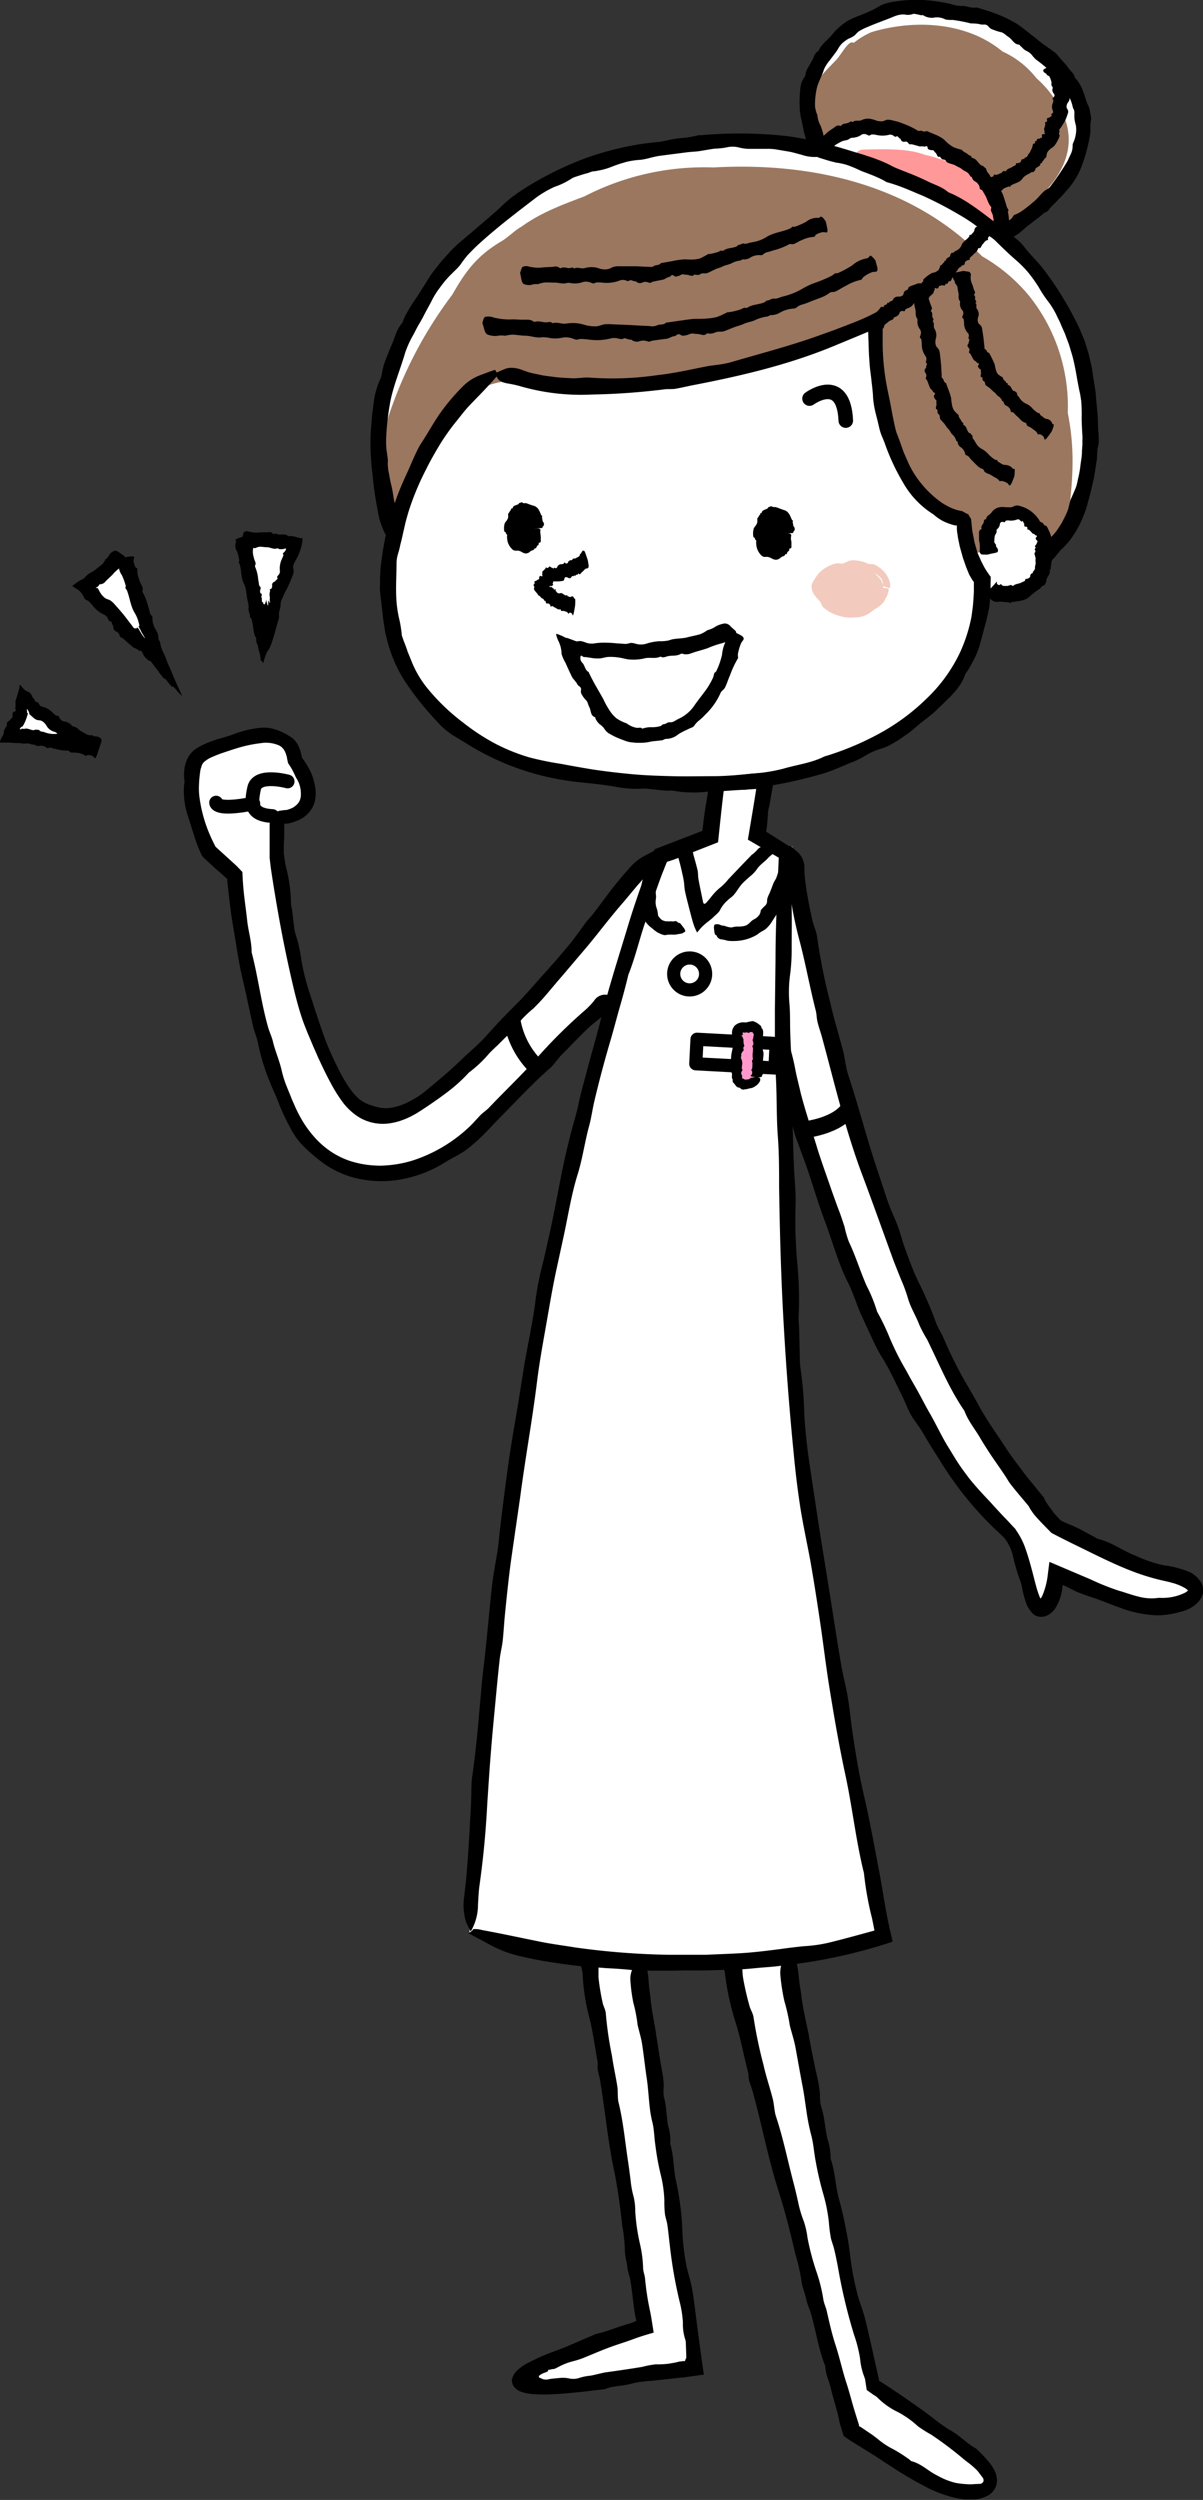<svg xmlns="http://www.w3.org/2000/svg" viewBox="0 0 251.5 522.5"><rect x="0" y="0" width="251.5" height="522.5" fill="#333333" stroke="none"/><defs><style>.cls-1,.cls-8{fill:#fff;}.cls-2,.cls-3,.cls-6{fill:none;}.cls-2,.cls-3,.cls-6,.cls-8{stroke:#000;stroke-linecap:round;stroke-linejoin:round;}.cls-2{stroke-width:2.88px;}.cls-3{stroke-width:3.52px;}.cls-4{fill:#9b7760;}.cls-5{fill:#f99;}.cls-6{stroke-width:3.04px;}.cls-7{fill:#f3cabe;}.cls-8{stroke-width:2.75px;}.cls-9{fill:#f9c;}</style></defs><title>chara-guts</title><g id="レイヤー_2" data-name="レイヤー 2"><g id="レイヤー_2-2" data-name="レイヤー 2"><path class="cls-1" d="M133.77,409.18c4.2,44.47,11.13,85.45,11.13,85.45s-35.79,6-35.79,2.84,26.36-10.69,26.36-10.69c-3.59-21.56-6.89-49.66-12.65-78Z"/><path class="cls-1" d="M165,407.42c3.5,27.27,9,60.28,17,91.52,0,0,30.73,17.81,23.39,20.95S178,508,178,508c-5.48-21.65-18.17-68.49-25.39-99.61Z"/><path d="M178.79,27.35l-1.41.29c-.65.12-.82,0-.73-.12a1.75,1.75,0,0,0,.2-.35,1.32,1.32,0,0,0-.15-.89s-.12-.08-.18-.12-.2-.07-.17-.14c.32-.6.09-1,0-1.55,0-.35-.24-.68-.27-1,0-.19.31-.41.21-.58-.42-.65-.11-1.38-.14-2.07a2.68,2.68,0,0,1,.07-.63.63.63,0,0,0-.09-.62c-.15-.18.1-.33.17-.49a1.24,1.24,0,0,0,.21-1.08.71.71,0,0,1,.29-.82c.12-.1,0-.26,0-.37a2,2,0,0,0,.36-1c0-.44.26-.79.28-1.23a6.65,6.65,0,0,1,.25-.86,10.3,10.3,0,0,1,.22-1.12c0-.13.18-.2.3-.28a.54.54,0,0,0,.28-.48c0-.24.29-.28.46-.4s.15,0,.13,0c-.24-.6.54-.38.79-.56s.54-.08.56-.35a.8.8,0,0,1,.23-.48c.07-.1.18-.16.44-.07s.33,0,.29-.23.08-.27.13-.39a3.38,3.38,0,0,0,.13-.44.37.37,0,0,1,.06-.14c.3-.3.61-.61.92-.9.12-.11.11-.4.31-.39s.41.05.52,0a.7.7,0,0,0,.21-.2c.14-.27.34-.46.84-.15.08,0,.08,0,.13,0s.35,0,.51.06.1,0,.11-.07c0-.31.28-.25.5-.23a.64.64,0,0,0,.6-.38A2.34,2.34,0,0,1,188,5.31a4.07,4.07,0,0,0,.69-.23c.1-.05.15-.24.24-.33s.37,0,.55,0a.73.73,0,0,0,.79-.37c.2-.37.53-.46.82-.61s.55,0,.73-.24c.35-.5.93-.3,1.35-.56s.73-.3,1.09-.52c.18-.11.31-.4.47-.6a.14.14,0,0,1,.1-.06c.23,0,.39-.33.58-.53a1,1,0,0,1,.75-.27c.16,0,.37.28.61.82L197.24,3c.18,1.24.18,1.23.09,1.41a.58.58,0,0,1-.62.35c-.15,0-.28.1-.43.11-.37,0-.68.39-1,.62h0c-.26.17-.52.32-.77.5s-.25.23-.38.31a.47.47,0,0,1-.29,0c-.11,0-.29-.23-.35-.09-.18.45-.58.23-.83.45s-.23.43-.53.12c-.21.55-.77.19-1,.58a1.4,1.4,0,0,1-.9.54,7.69,7.69,0,0,1-.86,0,1.21,1.21,0,0,0-.66.26c-.17.15-.23.49-.38.67a1.15,1.15,0,0,1-.51.32c-.48.18-.95.38-1.44.55s-1,.31-1.48.52c-.18.08-.47,0-.48.33s-.47.29-.34.85c0,0,0,0,0,0a20.55,20.55,0,0,1-1.56,1.52,4.71,4.71,0,0,0-1,.6c-.15.16-.35.28-.4.5a4.68,4.68,0,0,0-.08,1,.05.05,0,0,1,0,0c-.3.17-.24.53-.44.75s.17.48-.26.5a.63.63,0,0,1-.07.71,1.35,1.35,0,0,0-.27.64c0,.1.2.24.11.31s.08.36-.18.48-.19.42-.3.63a2,2,0,0,0-.22.78,1.75,1.75,0,0,0,.1.81A2.18,2.18,0,0,1,179.5,22a4.65,4.65,0,0,0,0,1.3c0,.1.15.18.17.29s-.18.17-.16.24c.14.41,0,.89.3,1.27a1.05,1.05,0,0,1,.13,1.35c-.06.1,0,.15.09.21S180,26.83,178.79,27.35Z"/><path d="M188,27l-1.38.38c-.64.16-.8.13-.7,0a1.65,1.65,0,0,0,.22-.27.66.66,0,0,0-.09-.62s-.11,0-.16-.07-.19,0-.15-.09c.35-.45.14-.75.12-1.1s-.19-.46-.22-.71.32-.3.22-.41c-.37-.44-.1-.95-.12-1.42a2.48,2.48,0,0,1,.07-.43c0-.14.08-.27-.12-.42s.09-.23.17-.33.3-.46.13-.74,0-.41.22-.56-.05-.18,0-.26.32-.4.25-.67.14-.55.1-.86.08-.4.09-.61,0-.55,0-.82c0-.1.12-.14.22-.19a.26.26,0,0,0,.17-.34c-.06-.19.2-.2.32-.28s.14,0,.11,0c-.35-.49.41-.24.57-.37s.45,0,.4-.23a.45.45,0,0,1,.09-.36c0-.08.11-.12.36,0s.28,0,.18-.16,0-.21,0-.31a2,2,0,0,0,0-.36.23.23,0,0,1,0-.12l.52-.7c.06-.09,0-.34.15-.32s.34.07.41,0,.1-.08.11-.16.15-.38.62-.09c.08,0,0,0,.09,0l.41.07s.08,0,.06-.06c-.06-.27.15-.21.32-.19s.31-.11.35-.32a1.16,1.16,0,0,1,.86-.91,1.8,1.8,0,0,0,.45-.2c.06,0,0-.22.09-.3s.28,0,.41,0,.43,0,.47-.34.26-.43.43-.57.39,0,.46-.23c.13-.47.58-.3.82-.55s.44-.3.64-.52.12-.4.19-.59c0,0,0-.06.06-.06s.19-.33.29-.53a.5.5,0,0,1,.46-.3c.11,0,.32.25.6.75l.59,1.06c.38,1.19.39,1.19.36,1.36s-.17.37-.33.37-.17.1-.26.12-.37.39-.53.62h0c-.13.17-.27.32-.4.49a3.3,3.3,0,0,1-.18.3.21.21,0,0,1-.19,0c-.08,0-.26-.22-.26-.08,0,.43-.34.22-.46.42s0,.4-.33.12c0,.5-.48.18-.57.53a.62.62,0,0,1-.49.47c-.16.05-.44-.07-.63,0a.53.53,0,0,0-.41.21c-.08.13,0,.43-.09.58a.49.49,0,0,1-.29.26c-.3.14-.6.29-.93.41s-.69.2-1,.34c-.12.05-.36,0-.29.24s-.31.2,0,.67c0,0,0,0,0,0a5.43,5.43,0,0,1-.91,1.06c-.22.13-.58.17-.73.36s-.24.18-.25.33a2.9,2.9,0,0,0,.14.71,0,0,0,0,1,0,0c-.26.08-.12.35-.27.48s.22.33-.18.31c.4.44-.22.54-.14.87,0,.06.22.17.15.21s.11.23-.14.29-.15.25-.24.38a.83.83,0,0,0-.06,1c.37.51-.1,1.05.09,1.59,0,.06.15.1.15.17s-.2.12-.18.17c.11.25,0,.57.21.78s.37.45,0,.87c-.06.07,0,.1.07.13S189.21,26.51,188,27Z"/><path d="M122.51,408.86c.56.28,1.1.52,1.61.81a2.07,2.07,0,0,1,1,1.92c0,.56,0,1.13,0,1.69a47.25,47.25,0,0,0,.89,5.4c.07.32.21.62.31.93a4.12,4.12,0,0,1,.32,1.07,75.11,75.11,0,0,0,1.3,9c.29,2.14.79,4.26,1.12,6.4.17,1.11,0,2.28.26,3.36,1,4.1,1.36,8.28,2,12.43.19,1.26.35,2.53.51,3.79a19.9,19.9,0,0,0,.67,3.6,13.75,13.75,0,0,1,.31,3,41.38,41.38,0,0,0,.94,6.55,26,26,0,0,1,.7,5.18c0,.76.32,1.44.4,2.18a57.07,57.07,0,0,0,.93,6.3c.15.69.28,1.32.4,2.06l.48,3c-.77.23-1.54.45-2.3.69l-.56.18-.42.14-.78.28c-1.63.62-3.28,1.1-4.91,1.7-2,.73-3.9,1.56-5.83,2.35a20.59,20.59,0,0,1-2.19.68,13.15,13.15,0,0,0-2.95,1.17,7.13,7.13,0,0,1-.77.37l-.13.05-.07,0-.14,0a5.88,5.88,0,0,0-.71.16c-.07,0-.33,0-.33.06.09.28-.14.34-.77.58a3.18,3.18,0,0,0-1,.53.33.33,0,0,0-.13.35.3.3,0,0,0,.2.17c.28.09.43.21.71.29a2.33,2.33,0,0,0,1.12,0c.38-.08.68-.12,1-.15l1.12-.1a6.61,6.61,0,0,1,2.22.09,4,4,0,0,0,2.22-.17,11.4,11.4,0,0,1,2.19-.42c.78-.14,1.54-.34,2.31-.52.27-.06.55-.13.83-.17,2.55-.35,5.1-.72,7.64-1.14a19.83,19.83,0,0,1,2.87-.54,17.56,17.56,0,0,0,2.75-.14c.57-.1,1.15-.18,1.71-.32l.59-.14.07,0h0l.06,0,.12,0a2.39,2.39,0,0,1,.49-.08h.29c.08,0,.05,0,.07-.07l0-.1a4.74,4.74,0,0,1,.22-.51.38.38,0,0,0,0-.24l0-.13v-.17l-.09-2.53a2.69,2.69,0,0,0-.14-.83,10.33,10.33,0,0,1-.47-3.45,22.5,22.5,0,0,0-.7-4.44,94.1,94.1,0,0,1-2-11.38c-.19-1.5-.32-3-.53-4.5-.1-.74-.35-1.45-.5-2.18a21.94,21.94,0,0,1-.15-3.07,26.05,26.05,0,0,0-.78-5.44,54.47,54.47,0,0,1-1.1-6.1c-.24-1.59-.24-3.22-.62-4.77q-.28-1.12-.45-2.26c-.1-.76-.18-1.52-.25-2.28-.14-1.52-.25-3.05-.47-4.56-.37-2.44-.62-4.91-1-7.35-.2-1.24-.58-2.45-.87-3.68a4.4,4.4,0,0,1-.11-.7,31.72,31.72,0,0,0-.83-4.14,34,34,0,0,1-.62-4.69,4.79,4.79,0,0,1,.62-2.72c.37-.66.67-1.34,1-2,1.26,0,1.26,0,1.5.82a20.57,20.57,0,0,1,.73,4.59c.07,1,.25,2,.35,3,.24,2.51.77,5,1.18,7.48l0,.14.92,5.84c.17,1,.37,2,.52,3a19.2,19.2,0,0,1,.16,2,9.06,9.06,0,0,0,0,2.1,16.51,16.51,0,0,1,.53,3.13c.12,1,.2,2.1.4,3.14a10.06,10.06,0,0,1,.43,3.67c.78,2.59.63,5.33,1.24,7.93a59,59,0,0,1,1.09,7.1c.19,1.77.17,3.56.33,5.34.16,1.62.36,3.24.67,4.84s.77,2.89,1.08,4.35.48,2.78.66,4.19l.69,5.33.79,5.87.35,2.45.08.6,0,.15s0,.11,0,.1l-.31,0-1.24.18-2.44.34-.53.07-.33,0-.67.08-5.34.59a22.24,22.24,0,0,0-4.08.55c-1.86.57-3.85.43-5.67,1.17a1.6,1.6,0,0,1-.42.06c-2.66.32-5.33.64-8,.86l-1,.08-1.28.08c-1.26.06-2.52.09-3.69,0a10.11,10.11,0,0,1-3-.46,3.56,3.56,0,0,1-1.57-1,2.74,2.74,0,0,1-.25-.35,1.3,1.3,0,0,1-.19-.49c0-.09,0-.22-.08-.3a2,2,0,0,1,0-.29,1.74,1.74,0,0,1,.1-.5,3.63,3.63,0,0,1,1.07-1.64,10.17,10.17,0,0,1,2.33-1.59c1-.51,2-1,3-1.42l.91-.38.57-.22,1.12-.42c.74-.27,1.48-.55,2.21-.85,2.05-.86,4.08-1.77,6.13-2.62a2.81,2.81,0,0,1,.41-.13c2.17-.5,4.21-1.38,6.35-2,.3-.08.59-.18.88-.29a4,4,0,0,0,.64-.26c.07-.07.07-.09.24-.05h.12L133,485l0,0h0l0-.08-.07-.32-.13-.65c-.16-.87-.28-1.75-.39-2.62-.22-1.76-.39-3.52-.73-5.26a16.79,16.79,0,0,1-.51-2c-.08-1.31-.57-2.57-.53-3.87a35.08,35.08,0,0,0-.56-5.06c-.43-4-.95-7.92-1.76-11.81-1.3-6.19-1.83-12.48-2.9-18.69-.13-.74-.37-1.45-.48-2.19-.07-.5.05-1,0-1.53-.57-3-.94-6.09-1.7-9.1a42.79,42.79,0,0,1-1.43-9.17,7,7,0,0,0-.32-1.57C121.19,410.05,121.32,409.74,122.51,408.86Z"/><path d="M152.27,408.42c.59.31,1.16.58,1.7.9a2.56,2.56,0,0,1,1.21,2.13c.06.63.06,1.26.16,1.88a59.7,59.7,0,0,0,1.37,6c.1.35.27.69.39,1a5.19,5.19,0,0,1,.42,1.19,94.59,94.59,0,0,0,2.1,10.07c.52,2.38,1.33,4.7,1.93,7.07.31,1.22.3,2.54.69,3.73,1.5,4.5,2.42,9.15,3.63,13.73.36,1.39.7,2.79,1,4.19a24.4,24.4,0,0,0,1.19,4,17.59,17.59,0,0,1,.75,3.34,52.79,52.79,0,0,0,1.9,7.22,32.72,32.72,0,0,1,1.42,5.74c.14.85.52,1.58.71,2.4.53,2.34,1.05,4.7,1.8,7,.88,2.68,1.46,5.45,2.34,8.12.61,1.88,1.08,3.78,1.65,5.66l.53,1.71.27.85.14.43,0,.1,0,0,0,.07.06.14s.09.06.14.09l.14.07.34.22,1.48,1c.72.46,1.39,1,2.07,1.54a16.55,16.55,0,0,0,3,1.92,31.85,31.85,0,0,1,3.28,2.1c.17.11.31.33.49.38,2.08.53,3.53,2.11,5.4,3a14.38,14.38,0,0,0,3.87,1.54,19.74,19.74,0,0,0,3.18.29c.83-.05,1.12-.08,1.81-.09a.85.85,0,0,0,.75-.48.92.92,0,0,0-.18-.88l-.51-.67-.14-.19-.17-.23c-.12-.15-.24-.3-.38-.44a17,17,0,0,0-1.94-1.66c-.25-.19-.49-.37-.73-.57a74.74,74.74,0,0,0-6.87-5.18,28.54,28.54,0,0,1-2.77-1.75,20.33,20.33,0,0,0-2.42-1.92c-.55-.34-1.1-.71-1.67-1a15.48,15.48,0,0,1-4.44-3.15,5.34,5.34,0,0,0-.79-.52l-.27-.2-.38-.27-.72-.51c-.1-.66-.22-1.39-.28-1.82a3.39,3.39,0,0,0-.23-.92,13.85,13.85,0,0,1-.88-3.84,28.71,28.71,0,0,0-1.25-4.93,113.91,113.91,0,0,1-3.11-12.67c-.3-1.68-.6-3.36-1-5-.17-.82-.49-1.61-.71-2.42a28,28,0,0,1-.45-3.44,35,35,0,0,0-1.22-6.09,66.82,66.82,0,0,1-1.57-6.83c-.34-1.78-.44-3.63-.92-5.36a44.15,44.15,0,0,1-1-5.09c-.26-1.71-.47-3.43-.8-5.12-.53-2.74-1-5.5-1.51-8.25-.27-1.39-.72-2.75-1.08-4.13a5.57,5.57,0,0,1-.15-.78,40.71,40.71,0,0,0-1.07-4.64,43.47,43.47,0,0,1-.82-5.29,6,6,0,0,1,.51-3.09c.34-.75.62-1.53.91-2.27,1.26-.06,1.26,0,1.54.89a26.18,26.18,0,0,1,.93,5.16c.11,1.12.34,2.24.47,3.36.35,2.82,1,5.61,1.59,8.4l0,.16.62,3.28.67,3.27c.24,1.14.52,2.27.74,3.41.14.73.22,1.47.29,2.21a11.28,11.28,0,0,0,.18,2.36c.79,2.29.86,4.69,1.39,7a12.8,12.8,0,0,1,.66,4.11c1,2.88,1,6,1.86,8.86.71,2.62,1.25,5.26,1.73,7.92.36,2,.52,4,.84,6,.29,1.82.68,3.62,1.13,5.4.42,1.63,1.06,3.2,1.51,4.81.21.77.4,1.54.58,2.32l.54,2.33,1.09,4.85.54,2.43.27,1.21c.06.28,0,.22,0,.25v.07l0,0,0,0h0l.06,0,.93.59c3.42,2.2,6.75,4.52,10,6.93a35,35,0,0,0,3.81,2.74c2,1.07,3.47,2.75,5.47,3.87a2.28,2.28,0,0,1,.38.34c.58.55,1.16,1.12,1.72,1.75.28.32.56.65.83,1a9.68,9.68,0,0,1,1,1.57,5,5,0,0,1,.49,1.95,3.53,3.53,0,0,1-.49,1.87,4,4,0,0,1-1.39,1.37,10,10,0,0,1-1.91.69l-.48.1-.24,0-.19,0-.72,0c-.48,0-.93,0-1.38,0a17.41,17.41,0,0,1-2.54-.46,27.66,27.66,0,0,1-4.55-1.65,77.12,77.12,0,0,1-8.09-4.67c-1.53-.94-3-2-4.5-2.91l-3.22-2-.81-.5-.2-.13-.31-.21-.69-.48c-.11-.08-.24-.16-.35-.25l-.12-.4-.25-.82c-.1-.33-.13-.41-.18-.57l-.15-.44a3.66,3.66,0,0,1-.12-.46c-.44-2.45-1.28-4.79-1.84-7.21-.36-1.56-1.14-3-1.17-4.67-1.5-3.72-2-7.71-3.16-11.53a21.14,21.14,0,0,1-.79-2.24c-.26-1.45-.93-2.82-1.07-4.28a44,44,0,0,0-1.3-5.61c-1-4.38-2.12-8.76-3.47-13-2.17-6.82-3.49-13.85-5.39-20.73-.22-.82-.56-1.6-.77-2.42-.14-.56-.07-1.17-.22-1.72-.88-3.39-1.5-6.83-2.54-10.19a55,55,0,0,1-2.26-10.29,9,9,0,0,0-.46-1.76C151,409.76,151.14,409.41,152.27,408.42Z"/><path class="cls-1" d="M137.94,177.38S112.49,208.46,96.38,223s-21.6,11.52-28.19-2.84c-4.84-10.56-9.72-39.28-9.72-39.28l-.31-2.26s-.56-7.53.1-7.58c11.65-.9,3.9-12.27,3.9-12.27-.74-6.75-7-6.5-14.6-3.93-7.24,2.46-7.5,3.31-7.63,9.32S43.68,178,43.68,178l5.11,5.12s1.56,26.43,10.56,47.63c8.22,19.36,27.73,19,41.95,4.49s26.18-27,26.18-27Z"/><path class="cls-1" d="M163.07,215.61c15.52,75.31,45.59,103.74,45.59,103.74l1.82,1.9c3.32,4.23,3.85,15.59,7,15.43s3.63-7.34,3.63-7.34l13.37,5.26c13.37,5.26,23.84-3.46,9.36-6.32-8.25-1.63-22.9-9.17-22.9-9.17s-3.81-3.75-4.11-5.13c-38-47.77-51.25-137.27-51.25-137.27Z"/><path class="cls-1" d="M98.14,403.9s47.3,14.08,87.09,1.22c0,0-7.43-39.07-14.21-81,0,0-9.75-54.86-6.12-145.91l-6.49-3.6L160,163.16l-10.24.73-1.46,10.91-10.44,3.75S105.84,253.39,98.14,403.9Z"/><path class="cls-2" d="M60.13,163.33s-6.33-1.72-7,1.41-.85,5.57,3.83,5.82"/><path d="M127.25,208c-.07.76-.1,1.47-.2,2.2a4.56,4.56,0,0,1-1.79,2.77c-.67.55-1.36,1.06-2,1.65-2.08,1.92-4,4-6,6-.34.37-.64.79-1,1.18a10,10,0,0,1-1.11,1.32c-3.58,3.08-6.78,6.58-10.11,9.93q-.89.89-1.75,1.81c-.58.61-1.14,1.22-1.76,1.84a35.85,35.85,0,0,1-3.86,3.47c-1.43,1.1-3.13,1.81-4.62,2.76a25.87,25.87,0,0,1-9.44,3.61A22.89,22.89,0,0,1,73.49,246a19.83,19.83,0,0,1-5.63-2.7,37.42,37.42,0,0,1-4.54-3.85,15.73,15.73,0,0,1-2.77-4c-.45-.77-.81-1.57-1.2-2.36-.18-.4-.35-.81-.53-1.21s-.36-.8-.5-1.21q-.47-1.21-1-2.4l-.52-1.19-.49-1.21A42.68,42.68,0,0,1,53.94,218c-.24-1.17-.7-2.2-1-3.32l-1.06-4.87c-.33-1.63-.71-3.24-1.08-4.85-.93-3.79-1.42-7.67-2.09-11.49-.47-2.68-.75-5.38-1.06-8.08l-.12-1.08,0-.24,0-.12,0-.22-.34-.29-.7-.65L45,181.5l-1.41-1.3-.7-.65-.52-.5a4.34,4.34,0,0,1-.38-.7,25.17,25.17,0,0,1-1.33-3.47l-1.57-4.94a16.74,16.74,0,0,1-.62-5.78,5.24,5.24,0,0,0,.11-.86,9.4,9.4,0,0,1-.06-2.3,7.14,7.14,0,0,1,.7-2.51,5.29,5.29,0,0,1,1.88-2.08,13.91,13.91,0,0,1,2.17-1.11,22.55,22.55,0,0,1,2.93-1c1-.28,1.93-.57,2.86-.92a21.09,21.09,0,0,1,4.81-1.2,7.74,7.74,0,0,1,3.71.29,12.53,12.53,0,0,1,3.5,1.77,4.46,4.46,0,0,1,1.27,1.59,8.31,8.31,0,0,1,.63,1.85l.17.72a10.72,10.72,0,0,1,.71,1c.26.41.52.83.75,1.27a11.1,11.1,0,0,1,.6,1.28,12,12,0,0,1,.76,3.21,7.89,7.89,0,0,1-.05,1.78,6.06,6.06,0,0,1-.59,1.81,6,6,0,0,1-2.71,2.56,6.19,6.19,0,0,1-.81.35,6.34,6.34,0,0,1-.81.27,7.17,7.17,0,0,1-.81.2l-.2,0-.15,0h-.1c-.13,0-.35,0-.32.22a2.84,2.84,0,0,0,0,.46l0,.22v.53c0,.36,0,.73,0,1.09,0,.7-.08,1.4-.09,2.1,0,.35,0,.7,0,1.05l0,.53s0,.28.06.45c.14.89.23,1.77.44,2.62a30.5,30.5,0,0,1,1,7.42,10.6,10.6,0,0,0,.22,1.29c.16,1.29.3,2.58.47,3.87a6.54,6.54,0,0,0,.27,1.27A29.41,29.41,0,0,1,63,200.62a44.58,44.58,0,0,0,1.68,6.76c.91,2.84,1.82,5.67,2.79,8.45.26.69.49,1.39.76,2.07l.84,2c.61,1.35,1.24,2.68,1.92,4a30.94,30.94,0,0,0,1.73,3,15,15,0,0,0,2.12,2.6A7.62,7.62,0,0,0,77.55,231a13.14,13.14,0,0,0,2,.54,7.35,7.35,0,0,0,2.15,0,12.51,12.51,0,0,0,3.83-1.3A19.4,19.4,0,0,0,89,228c2.39-2,4.85-4,7.16-6.24,1.77-1.73,3.73-3.31,5.38-5.13s3.18-3.52,4.85-5.19l2.5-2.52c.81-.87,1.61-1.74,2.39-2.63,1.26-1.44,2.54-2.86,3.82-4.29s2.51-2.89,3.74-4.36,2.35-3.09,3.51-4.66c.22-.29.44-.58.69-.85,1.46-1.63,2.66-3.43,4-5.16,1.45-1.95,3-3.82,4.65-5.65a10.85,10.85,0,0,1,3.31-2.58c.94-.47,1.87-1,2.76-1.51.85.87.8.93.1,2a47.94,47.94,0,0,1-4.47,5.68c-1,1.17-2,2.4-3,3.58-1.29,1.48-2.54,3-3.77,4.54s-2.44,3.09-3.7,4.6l-.14.17-3,3.53c-1,1.18-2,2.36-3,3.52s-2.06,2.46-3.12,3.67c-.68.77-1.4,1.51-2.13,2.24a25.94,25.94,0,0,0-2.39,2.23,40,40,0,0,1-3.32,3.69l-1.76,1.75c-.61.57-1.21,1.14-1.79,1.74a25.53,25.53,0,0,1-4.24,4,33.34,33.34,0,0,1-4.75,4.27c-1.72,1.3-3.51,2.52-5.38,3.74-.43.27-.85.55-1.31.79l-.68.37-.71.33c-.47.23-1,.4-1.5.59a14,14,0,0,1-1.63.42,10,10,0,0,1-3.55.09,9.73,9.73,0,0,1-3.42-1.23,12.63,12.63,0,0,1-3.6-3.37,31.6,31.6,0,0,1-2.36-3.81c-.64-1.17-1.22-2.35-1.78-3.52l-.83-1.76-.8-1.83c-.26-.56-.47-1.11-.71-1.66l-.7-1.65c-.43-1.1-.89-2.2-1.25-3.32-.7-2.13-1.26-4.29-1.77-6.45q-1.93-8.22-3.35-16.49c-.48-2.75-.92-5.47-1.33-8.25-.1-.74-.16-1.4-.25-2.11l0-.26,0-.15c0-.08,0-.15,0-.23l0-.53,0-1.06q0-1.06,0-2.12v-1.61l0-.73a5.43,5.43,0,0,1,.43-2.21A1.94,1.94,0,0,1,57,170c.11-.15.3-.16.46-.23l1-.33c.25,0,.49-.06.74-.09l.37-.05.2,0c.26,0,.49-.12.73-.19s.44-.18.66-.27a3.81,3.81,0,0,0,.54-.36,3.38,3.38,0,0,0,.89-1A3.22,3.22,0,0,0,62.9,166a6,6,0,0,0-1-3.45,3.79,3.79,0,0,1-.24-.53c-.17-.37-.36-.74-.55-1.1a15.69,15.69,0,0,0-.89-1.43L60,158.44c0-.17-.06-.35-.12-.51a4.81,4.81,0,0,0-.33-.89,2.87,2.87,0,0,0-1.06-1.17,6.8,6.8,0,0,0-4-.54,27.39,27.39,0,0,0-5,1.07c-.84.25-1.68.54-2.53.82s-1.67.58-2.4.91a6.21,6.21,0,0,0-1.92,1.15,3.16,3.16,0,0,0-.26.31,3,3,0,0,0-.2.41l-.09.24c0,.08,0,.19-.08.28l-.08.29-.06.33a27.09,27.09,0,0,0-.27,2.93,14.66,14.66,0,0,0,.14,2.84,29.23,29.23,0,0,0,1.77,6.69c.31.77.64,1.53,1,2.27l.27.55.26.51a.31.31,0,0,0,.11.12l0,0,.12.11.24.22,3.79,3.45.24.23.42.44.71.75.1,1.94.09,1.19c.07.79.15,1.59.25,2.38.19,1.59.41,3.17.58,4.76.24,2.17.93,4.28.91,6.49,1.38,5.26,2,10.67,3.5,15.87.31,1,.8,2,1,3,.49,1.93,1.3,3.79,1.75,5.69a21.94,21.94,0,0,0,1.17,3.71l.73,1.8.36.9.38.85a28.46,28.46,0,0,0,2,3.86,23.17,23.17,0,0,0,2.63,3.4,18.25,18.25,0,0,0,3.24,2.72,17.08,17.08,0,0,0,3.75,1.82,20.67,20.67,0,0,0,6.5,1,24.41,24.41,0,0,0,6.61-1.06,31.24,31.24,0,0,0,11.84-7,15.28,15.28,0,0,0,1.16-1.19l.57-.61.59-.64c.55-.56,1.24-1,1.78-1.55,3.31-3.48,6.79-6.77,10-10.37A106.59,106.59,0,0,1,122.47,211a17.67,17.67,0,0,0,1.71-1.81A2.71,2.71,0,0,1,127.25,208Z"/><path class="cls-2" d="M45.18,167.75s-.19,1.79,7.78.2"/><polygon class="cls-1" points="50.83 112.17 60.71 114.11 55.37 132.19 50.83 112.17"/><path d="M50.53,112.24l1.41-.07c.65,0,.82.1.72.29a2,2,0,0,0-.2.41,2.3,2.3,0,0,0,.16,1.17c0,.07.12.12.17.18s.2.12.17.2a3.74,3.74,0,0,0,.08,2c.06.46.32.88.41,1.33,0,.24-.23.55-.1.76a8.22,8.22,0,0,1,.63,2.62c.06.27.1.54.14.81a1,1,0,0,0,.3.74c.19.16,0,.49,0,.58-.08.29-.08.7.15.79s.15.28.07.75c0,.21.11.06.1.19,0,.38,0,.9.15.88s.12.1.15.23.07.26.14.17.11.13.17.05a3,3,0,0,0,.19-.75c0-.06,0,.12,0,.34V126c0,.27,0,.23.07-.33s0,.07.08.17,0,.4,0,.24c0-1,0-.83.06-.53a2.92,2.92,0,0,0,.14.75s.18.59.18,0a3.4,3.4,0,0,1,.05-.72c0-.13,0-.13.19.25s.17.19.11-.23a1.59,1.59,0,0,1,0-.59,4.87,4.87,0,0,0-.07-.62,1.1,1.1,0,0,1,0-.18c0-.29.1-.54.12-.79,0-.1-.17-.28,0-.29a.45.45,0,0,0,.21-.06.54.54,0,0,0,.16-.26,1.21,1.21,0,0,0,.06-.37.74.74,0,0,1,.61-.9c.1,0,0-.11.09-.16L58,121s.08-.1,0-.17c-.16-.31.08-.49.26-.7a1.11,1.11,0,0,0,.24-.94,4.64,4.64,0,0,1,.47-2.44l.18-.42a1.79,1.79,0,0,0,.11-.31c0-.11-.1-.2-.13-.28s.26-.29.4-.47a1,1,0,0,0,.27-.64,1.85,1.85,0,0,0-.36.06,2.29,2.29,0,0,1-1,.08c-.2,0-.29-.25-.59-.13-.71.21-1.29-.25-2-.26s-1.06-.13-1.6-.11a3.38,3.38,0,0,0-.88.29.23.23,0,0,1-.15,0c-.29-.09-.63.11-1,.19a1.67,1.67,0,0,1-1-.09c-.19-.07-.32-.4-.39-1s-.12-.82-.17-1.22c.25-1.18.26-1.18.46-1.29a1.11,1.11,0,0,1,1,0c.2.08.43,0,.64.11a5.48,5.48,0,0,0,1.67,0h0l1.3,0c.23,0,.46-.06.69-.05a1,1,0,0,1,.41.14c.14.07.24.35.4.27a.87.87,0,0,1,.7,0l.33.1.19,0,.32,0c.48,0,1.15-.1,1.42.34a4,4,0,0,1,1.6.15,7.22,7.22,0,0,0,1.46.32,1.54,1.54,0,0,0,0,.2,9.77,9.77,0,0,1-.69,2.84,8.13,8.13,0,0,1-.49,1.07l-.26.5a1,1,0,0,1-.1.17l-.08.13a2.65,2.65,0,0,0-.35,1c0,.32.13.7.12,1a2.81,2.81,0,0,1-.23.88c-.29.72-.57,1.44-.9,2.14-.16.35-.34.7-.52,1l-.27.52-.37.89a2.87,2.87,0,0,0-.44,1.42,3.41,3.41,0,0,1-.2,1.15,3.61,3.61,0,0,0-.12,1.42c0,.1,0,.12,0,.17l-.89,3.18a29.71,29.71,0,0,1-.94,2.88c-.33.8-.64.89-.91,1.69a8.79,8.79,0,0,0-.48,1.47l-.07.35c-.17-.3-.37-.37-.58-.68a.41.41,0,0,1,0-.17,7.49,7.49,0,0,0-.27-1.5,8.42,8.42,0,0,1-.29-1.21,1.37,1.37,0,0,0-.23-.57,2.67,2.67,0,0,1-.12-1.2c-.27-.08-.44-.85-.57-1.64a16.27,16.27,0,0,0-.42-2.23c-.08-.23-.3-.21-.32-.58,0-.66-.37-.9-.3-1.66a3.37,3.37,0,0,0-.08-1.15,9.76,9.76,0,0,1-.22-1c-.05-.4-.11-.79-.17-1.17l-.05-.36c0-.11,0-.21-.06-.32A4.61,4.61,0,0,0,51,122c-.65-1.24-.48-2.67-.87-4,0-.15-.19-.29-.23-.44s.15-.26.12-.36a8.63,8.63,0,0,0-.47-1.94,2.21,2.21,0,0,1-.2-2c0-.13,0-.23-.11-.33S49.3,112.65,50.53,112.24Z"/><polygon class="cls-1" points="26.15 116.38 16.64 122.59 34.22 139.46 26.15 116.38"/><path d="M25.85,116.48l1.41-.18c.65-.07.84.06.78.3a2.38,2.38,0,0,0-.13.5,3.39,3.39,0,0,0,.38,1.38c0,.08.14.13.21.2s.23.13.21.23a5.43,5.43,0,0,0,.45,2.37c.14.55.48,1,.66,1.56.09.28-.13.67,0,.91A12.14,12.14,0,0,1,31,126.85c.11.31.2.64.29,1a1.46,1.46,0,0,0,.44.86c.23.19.11.52.14.79a4.54,4.54,0,0,0,.06.46c0,.2.09.39.15.58a4.82,4.82,0,0,0,.53,1.16,3.17,3.17,0,0,1,.52,1.78c0,.19.3.58.35.82a7.11,7.11,0,0,0,.7,2.15,13.07,13.07,0,0,1,.63,1.49,15.34,15.34,0,0,0,.65,1.56c.44.92.61,1.49,1,2.37l1.6,3.55-.06,0a9.9,9.9,0,0,1-.95-1c-.52-.62-.86-1-1-.88s-.85-.9-1.3-1.41c-.07-.08-.32-.49-.3-.4.13.49-.27,0-.71-.55s-.94-1.35-1.23-1.66-1-1.45-1.2-1.4-.46-.27-.73-.49a2.66,2.66,0,0,1-.7-1c-.26-.55-.43-.72-.58-.61s-.37-.18-.56-.29-.43-.2-.68-.32a1.19,1.19,0,0,1-.26-.15l-1.16-1-.55-.5-.39-.33c-.2-.16-.54-.18-.63-.44a1.55,1.55,0,0,0-.33-.69,1.76,1.76,0,0,0-.36-.28,1,1,0,0,1-.68-1.12c0-.11-.1-.1-.13-.18l-.26-.68c0-.07-.07-.14-.16-.15-.39,0-.48-.37-.62-.67a1.63,1.63,0,0,0-.87-.79,6.8,6.8,0,0,1-2.34-1.91,9.28,9.28,0,0,0-.8-.88c-.15-.13-.36-.14-.62-.32s-.4-.62-.57-.89A3.46,3.46,0,0,0,15.9,123a6.59,6.59,0,0,1-.79-.51,13.34,13.34,0,0,1,1.17-.88,7,7,0,0,1,.82-.47,2.21,2.21,0,0,0,.71-.52,3.62,3.62,0,0,1,.64-.6,3.86,3.86,0,0,1,.51-.33,5.74,5.74,0,0,0,1-.63c.49-.43,1-.77,1.51-1.22a4.41,4.41,0,0,0,.57-.91.34.34,0,0,1,.14-.13c.33-.17.49-.59.72-.91a2.44,2.44,0,0,1,1-.76c.22-.11.58,0,1.06.36s.71.48,1,.7c.64,1,.63,1,.53,1.28a1.58,1.58,0,0,1-.89.85c-.24.11-.42.32-.65.45a7.92,7.92,0,0,0-1.46,1.38l0,0-1.14,1.08c-.2.19-.37.42-.58.59a1.41,1.41,0,0,1-.46.24c-.18.06-.48,0-.56.14a1.05,1.05,0,0,1-.26.36l-.16.13-.08,0h0s-.12,0-.1,0,.07.09.09.1,0,0-.26-.06c.22.11.21.1.11.11s-.09.06.09.06.23-.06.21,0l0,0,.05.07.1.15.18.32a5,5,0,0,0,.37.63,3.92,3.92,0,0,0,.88.93c.32.23.79.3,1.12.51a4.16,4.16,0,0,1,.82.74c.63.7,1.25,1.4,1.85,2.13s1.15,1.5,1.73,2.23c.22.27.38.69.74.74.15-.06.17,0,.22,0s.12.06.2-.21c0,0,0,0,0,0a.71.71,0,0,0,.17.1s.09.09.25.36.24.41.41.7a7.22,7.22,0,0,0,.48.71c.12.14.39.51.35.4a2.68,2.68,0,0,0-.2-.4c-.24-.41-.5-.84-.71-1.17,0,0,0,0,0,0,.19.27.16.19.1.08s-.14-.24-.09-.19a2.27,2.27,0,0,0-.21-.3c-.08-.11-.08-.11.24.24-.46-.57-.44-.54-.38-.52s.18.07.07-.05-.34-.24-.26-.2,0,0,0,0,0,0,.08,0,.19,0,.17,0-.06-.06,0-.1l0,0a1.27,1.27,0,0,0,0-.16l-.09-.38c-.06-.25-.14-.5-.22-.75a6.78,6.78,0,0,0-.66-1.42c-.88-1.44-1-3.16-1.61-4.68-.07-.18-.25-.33-.31-.51s.11-.32.06-.44a12.81,12.81,0,0,0-.83-2.28,3.19,3.19,0,0,1-.57-2.38c0-.15-.08-.27-.17-.39S24.69,117.06,25.85,116.48Z"/><polygon class="cls-1" points="20.65 156.8 5.02 145.54 2.08 153.94 20.65 156.8"/><path d="M20.7,156.49l-.44,1.34c-.21.61-.38.72-.52.57a1.84,1.84,0,0,0-.29-.33,2.08,2.08,0,0,0-1.09-.27c-.07,0-.14.07-.22.1s-.18.15-.24.09a3.4,3.4,0,0,0-1.78-.64c-.43-.11-.89,0-1.32-.1-.22,0-.4-.41-.63-.37a7.41,7.41,0,0,1-2.54-.36c-.26,0-.51-.1-.76-.17a.92.92,0,0,0-.76,0c-.22.12-.4-.13-.59-.22a1.82,1.82,0,0,0-1.33-.23,1.18,1.18,0,0,1-1-.26c-.14-.1-.31,0-.46,0a2.49,2.49,0,0,0-1.28-.25,2.65,2.65,0,0,1-.8,0,6.06,6.06,0,0,0-1.13-.08c-.58,0-1.1-.09-1.7-.1s-1.16,0-1.8,0c0-.15,0-.31.07-.48a3.28,3.28,0,0,1,.39-.8,1.74,1.74,0,0,0,.33-1c0-.35.33-.77.52-1.12,0-.06.17-.11.15-.16a.74.74,0,0,1,.2-.86c.18-.14.43-.25.51-.42s.49-.38.43-.68a1.4,1.4,0,0,1,.06-.64c0-.15.11-.28.38-.35s.31-.22.19-.42,0-.45,0-.67,0-.53,0-.81a1.49,1.49,0,0,1,0-.3c.24-.8.5-1.6.74-2.47.07-.24.08-.67.16-.93a1,1,0,0,1,.22.2,5.52,5.52,0,0,0,.82.92,2,2,0,0,0,.43.25,1.74,1.74,0,0,1,1.17,1.26c0,.14.13.1.19.18.17.24.31.49.44.7s.09.13.18.12c.4,0,.48.27.6.5a1,1,0,0,0,.77.51,4.2,4.2,0,0,1,2,1.18,5.69,5.69,0,0,0,.7.6c.13.08.33.05.49.1s.24.38.36.56a1.2,1.2,0,0,0,.94.61,2.51,2.51,0,0,1,1.19.51c.28.17.42.53.79.58.71.09,1,.72,1.59,1s.86.52,1.34.72a3.18,3.18,0,0,0,.88.08.21.21,0,0,1,.14.06c.21.2.59.15.91.2a1.51,1.51,0,0,1,.84.48c.14.14.11.49-.08,1s-.25.79-.37,1.17c-.72,1-.73,1-1,1a1,1,0,0,1-.9-.37c-.15-.15-.35-.21-.51-.34a5,5,0,0,0-1.46-.61h0l-1.14-.48c-.2-.08-.43-.13-.62-.22a.88.88,0,0,1-.29-.28c-.09-.12-.06-.41-.24-.4-.56,0-.72-.47-1.14-.63-.24-.1-.6,0-.58-.49-.69,0-.84-.7-1.43-.82a2.66,2.66,0,0,1-1.27-.74c-.27-.25-.42-.66-.67-.93a2.39,2.39,0,0,0-.78-.63c-.28-.13-.68-.09-1-.2a2.53,2.53,0,0,1-.72-.48l-.82-.73a.75.75,0,0,0,0-.2,2.54,2.54,0,0,0-.39-.77h0s-.2-.15-.1.2,0,.24,0,.29,0,.14.18.35c0,0,0,0,0,0a.42.42,0,0,0,0,.1,2.57,2.57,0,0,1-.08.27l-.12.39a9.32,9.32,0,0,1-.62,1.51,3.64,3.64,0,0,1-.22.35,2,2,0,0,1-.12.16l-.08,0a.51.51,0,0,0-.26.2c-.05.09-.19.22-.15.3s.14.08.26,0l.31-.14s0,0,0,0,0,.09,0,.08.11,0,.12,0,.07,0,.1-.08,0,0,0,.15c.73-.38,1.4.23,2.12.22.14,0,.32-.2.45-.12s.55-.08.77.19.67.22,1,.34a5.3,5.3,0,0,0,2.41.36c1.33-.16,2.53.52,3.81.62.15,0,.32-.08.47-.05s.17.23.28.24a7.77,7.77,0,0,0,1.87.26,2,2,0,0,1,1.84.54c.09.09.21,0,.33,0S20.77,155.21,20.7,156.49Z"/><path class="cls-3" d="M107.1,213.54a17.66,17.66,0,0,0,5.28,9.68"/><path class="cls-1" d="M81.66,111.83c-12-39.16,21.45-75.82,55.87-80.56s48.39,5.49,48.39,5.49,33.92,10.72,40.15,40.15-8.23,39.65-8.23,39.65l-1,3.49c-1.87,3.74-7.48,4.61-9.73,2.86Z"/><path class="cls-1" d="M103.61,77.66S76.67,99.12,81.16,129.29,119.57,165,148,164.2s56.87-11.61,57.61-43.14c0,0-3.49-4.49-3.74-13,0,0-18-.25-18.46-41.65C183.41,66.44,137.28,88.14,103.61,77.66Z"/><path class="cls-1" d="M170.75,31.27s-7.18-14.08,7.51-24.73c11.2-8.1,29.89-3.88,39.08,4.28s17,23-9.65,39Z"/><path class="cls-4" d="M223.23,86.3a37,37,0,0,0-8.15-24.55,35.93,35.93,0,0,0-9.77-8.19C191.24,39.25,171,33.78,149.17,35a54.56,54.56,0,0,0-27,6.05c-4.77,1.79-9.22,3.46-13.21,6.37-1,.47-3,2.37-4,2.93-5.1,3-7.52,6.15-10.39,11.22A87.73,87.73,0,0,0,80,91.08a3.36,3.36,0,0,0,.41,2.9,3.7,3.7,0,0,0,.32,1.72,35.29,35.29,0,0,0-.91,4.2,3.91,3.91,0,0,0,0,.74c-1.75,1.85-1.25,5.58,2,5.58A3.41,3.41,0,0,0,85.16,103a3.45,3.45,0,0,0,1.67-2.55c1.39-9.59,8-18.69,17.86-20.61a3.18,3.18,0,0,0,2.45-2c25.61,6.53,50,.87,74-11,1.26,10.46,2.27,21.45,7.43,30.8a18.79,18.79,0,0,0,11.67,9.56v4.57a3.6,3.6,0,0,0,3.26,3.79,3.54,3.54,0,0,0,3.78-3.25v-4.4a30.11,30.11,0,0,0,6.3-1,12.25,12.25,0,0,1,2.53,2.66,2.77,2.77,0,0,0,1.88,1.1c.28,1.21.16,2.2,1.81,2.2,2.27,0,2.41-1.88,2.4-3.64a8.68,8.68,0,0,0,1.42-3.57C224.47,98.29,224.51,92.75,223.23,86.3Z"/><path class="cls-4" d="M182.91,26.69c.45.84,3.5.89,4.79.88,7.58,0,15.21,3.82,18.52,10.84l2,4.9a2.8,2.8,0,0,0,2.95,2.75,3.32,3.32,0,0,0,3.26-2.43c6-4.47,11.18-11.33,8.06-19.17a21.8,21.8,0,0,0-5.81-8.11,18.82,18.82,0,0,0-7.09-5.58c-7.07-5.88-17.64-6.92-27.21-4.11a3.81,3.81,0,0,0-.74.31,15.73,15.73,0,0,0-3.16,2c-1.08-.72-2.49,2.34-3.68,3.58-3.45,3.59-4.78,4.46-4.55,9.51.05,1.14-.58,2.19.21,2.85,0,.53.09,1.06.16,1.6a3.33,3.33,0,0,0,.33,1.05l.1.2.09.14a2.76,2.76,0,0,0,2.49,1.3,3.29,3.29,0,0,0,2.2-.79Z"/><path class="cls-5" d="M208.95,43.1c-.18-.16-.37-.3-.55-.46a2.16,2.16,0,0,0-.2-.66c-2.83-5.26-5-7.17-10.71-8.45-.35-.08-3.64-1.17-3.95-1.11-3.64-1.42-8.22-1.25-12.85-1.17-2.72,0-2.48,3.48.25,3.43a38.53,38.53,0,0,1,4.54.2,1.87,1.87,0,0,0,1,.75,54.69,54.69,0,0,1,13.16,5.71c.71.67,1.41,1.38,2.11,2.17a1.9,1.9,0,0,0,1.92.63c.7.56,1.39,1.14,2.06,1.76C207.76,47.73,211,45,208.95,43.1Z"/><path d="M120.24,126.51c-.07.49-.16,1-.25,1.42-.13.65-.22.78-.29.63a1.7,1.7,0,0,0-.13-.31.53.53,0,0,0-.51-.19s-.08.08-.12.12-.1.16-.13.1c-.21-.49-.52-.41-.79-.54s-.43,0-.64-.05-.11-.4-.24-.35c-.48.18-.79-.23-1.17-.38a1.55,1.55,0,0,1-.33-.2c-.1-.07-.19-.16-.39,0s-.15-.16-.21-.26-.26-.43-.57-.37-.36-.14-.39-.41-.18,0-.22-.1-.2-.45-.47-.53-.38-.41-.68-.58-.29-.33-.44-.51a4.24,4.24,0,0,1-.61-.77c-.05-.11,0-.24,0-.35v0a.38.38,0,0,0-.06-.44c-.16-.18.07-.35.16-.5s.14,0,.1-.06c-.25-.18-.16-.32,0-.41s.39-.15.47-.24.46-.15.39-.35a.55.55,0,0,1,.09-.41c0-.09.13-.14.38-.05s.28,0,.19-.16,0-.21,0-.3a2.74,2.74,0,0,0,0-.36.22.22,0,0,1,0-.11c.2-.22.41-.4.6-.6s0-.33.19-.27.31.15.39.08.1-.06.13-.13.2-.34.58.07c.06.07.05,0,.09,0l.36.18s.07,0,.07,0c0-.27.17-.15.32-.08s.29,0,.37-.2a.92.92,0,0,1,.9-.62,1.33,1.33,0,0,0,.42-.07c.06,0,.08-.19.13-.26s.24.11.35.15.38.09.47-.2.29-.34.46-.44.34.1.43-.11c.18-.42.54-.15.79-.34s.42-.19.62-.36.16-.35.24-.53,0-.05.06,0,.21-.28.31-.46a.37.37,0,0,1,.42-.2c.09,0,.24.3.42.85l.39,1.15c.2,1.24.2,1.23.16,1.4s-.2.33-.34.3-.16.07-.25.07-.38.31-.55.5h0c-.14.13-.29.25-.42.39a2.9,2.9,0,0,1-.21.25s-.11,0-.18,0-.19-.27-.22-.14c-.08.41-.33.13-.47.3s-.11.38-.31,0c-.09.48-.45.05-.59.36a.49.49,0,0,1-.51.32c-.15,0-.37-.19-.53-.21a.4.4,0,0,0-.39.09c-.09.1-.1.4-.17.52a.36.36,0,0,1-.29.16,8.2,8.2,0,0,1-.84.11c-.29,0-.6,0-.88,0-.11,0-.3-.09-.25.14s-.26.09,0,.55c0,0,0,0,0,0a.92.92,0,0,0-.19.26s0,0-.13,0-.39,0-.44.06-.11.09,0,.13h0a.86.86,0,0,0,.48,0s0,0,0,0-.07.08,0,.1.09,0,.07.08.32-.12,0,.16c.25-.1.27-.06.29,0s0,.22.12.23.22-.15.2-.08.21-.06.12.18.11.21.16.32a.59.59,0,0,0,.73.34c.54-.18.81.44,1.32.47.06,0,.14-.1.2-.08s0,.22.07.23c.24,0,.44.28.72.12s.5-.13.68.37c0,.09.08,0,.12,0S120.32,125.18,120.24,126.51Z"/><path d="M111.89,110.4c-.1,1.9-1.26,3.38-2.58,3.31s-2.32-1.66-2.23-3.56,1.26-3.37,2.58-3.3S112,108.51,111.89,110.4Z"/><path d="M112.16,110.41l-1.19-.13c-.55-.05-.67-.09-.55-.13a1.15,1.15,0,0,0,.24-.1.25.25,0,0,0,.06-.33s-.08,0-.12,0-.15,0-.11,0c.34-.23.18-.4.17-.58s-.18-.2-.22-.31.2-.25.11-.27-.23-.1-.26-.18a.52.52,0,0,0-.14-.24l-.12-.13s-.08-.1-.18,0-.06-.08-.1-.15a.37.37,0,0,0-.13-.14c-.06,0-.12,0-.16.11s-.13.1-.25,0,0,.1-.08.09-.26,0-.28.12-.15.17-.14.37-.06.19-.06.31a2.48,2.48,0,0,0,.11.44s-.06.06-.13.08-.13.08,0,.17-.09.11-.16.16-.11,0-.08,0c.42.21-.22.17-.28.3s-.31.13-.18.23.09.14.12.21,0,.09-.22.14-.19.11,0,.15.12.1.16.14a.9.9,0,0,0,.22.13s.06,0,.07,0a1.81,1.81,0,0,0,.18.43c0,.05.23,0,.15.13s-.19.18-.16.22,0,.06.08.07.21.08-.13.38c-.05.05,0,0,0,.06a2.78,2.78,0,0,0-.14.28s0,.05,0,0c.2-.07.12.06.1.19s.08.21.22.16a.56.56,0,0,1,.64.09c.07,0,.15.11.23.09s.08-.13.1-.18.11.14.18.19.26.09.27-.15a.46.46,0,0,1,.13-.38c0-.06.22,0,.16-.15s.21-.27.21-.49.07-.29,0-.46-.2-.22-.3-.32,0,0,0,0-.15-.19-.26-.28-.11-.17-.05-.24a2.42,2.42,0,0,1,.77-.06c.37,0,.68,0,1-.06,1,.06,1,.07,1.16.15s.22.32.14.47,0,.2,0,.3.07.54.09.83v0a6.11,6.11,0,0,1,0,.69,2.17,2.17,0,0,1,0,.39.36.36,0,0,1-.16.18c-.08.05-.3,0-.27.12.11.4-.26.42-.41.72s-.1.48-.44.33a.57.57,0,0,1-.43.45,1.19,1.19,0,0,0-.54.28,1.24,1.24,0,0,1-1.05.36,2.37,2.37,0,0,1-.78-.35,2.42,2.42,0,0,0-.66-.23,5.54,5.54,0,0,1-.74,0,1.23,1.23,0,0,1-.56-.36,3.53,3.53,0,0,1-.84-1.35,4.26,4.26,0,0,1-.17-1.27c0-.16.11-.33-.09-.43s0-.41-.46-.55c0,0,0,0,0,0a3.41,3.41,0,0,1,.07-1.74c.12-.28.41-.51.52-.77a1.56,1.56,0,0,0,.2-.46c0-.25,0-.54,0-.83a.05.05,0,0,1,0,0c.27-.14.26-.46.48-.64s0-.49.43-.4a.78.78,0,0,1,.51-.62,4.65,4.65,0,0,0,.73-.3c.09-.06.13-.28.25-.25s.37-.24.59-.06.43.11.64.11l.11,0c.57.18,1,.41,1.62.55a1.86,1.86,0,0,1,1.07.9,4.56,4.56,0,0,1,.27.57,5.43,5.43,0,0,0,.24.51c0,.08.17.12.2.2s-.13.17-.1.22c.16.32.05.69.28,1a.68.68,0,0,1-.13,1c-.07.05,0,.11,0,.17S113.27,110.41,112.16,110.41Z"/><path d="M164.29,111.44c-.1,2-1.35,3.63-2.77,3.55s-2.49-1.79-2.39-3.82,1.35-3.62,2.78-3.55S164.39,109.41,164.29,111.44Z"/><path d="M164.56,111.46l-1.19-.14c-.55-.06-.67-.1-.55-.15a1.13,1.13,0,0,0,.24-.11.28.28,0,0,0,.06-.37s-.08,0-.12,0-.15,0-.11-.05c.33-.25.17-.44.16-.64s-.19-.22-.24-.34.19-.26.1-.29a.43.43,0,0,1-.31-.24.8.8,0,0,0-.17-.28l-.13-.13s-.09-.11-.19,0-.06-.08-.11-.15-.22-.23-.32,0-.14.1-.27,0,0,.1-.09.09-.28,0-.3.14-.21.23-.2.43-.07.21-.08.34a2.74,2.74,0,0,0,.09.47c0,.05-.07.07-.13.09s-.14.09,0,.19-.1.12-.16.18-.11,0-.08,0c.42.22-.22.19-.29.33s-.32.15-.19.25.09.15.12.23,0,.1-.22.16-.19.12,0,.17.12.1.16.16a.92.92,0,0,0,.22.15s.06,0,.07,0a2,2,0,0,0,.19.48c0,.06.23.06.15.14s-.19.19-.16.24,0,.07.08.08.22.09-.12.4c-.05.05,0,0,0,.06a2.72,2.72,0,0,0-.13.29s0,.06,0,0c.21-.06.14.08.12.22s.09.22.24.19a.68.68,0,0,1,.69.12c.08,0,.16.11.25.09s.08-.13.11-.18.12.14.2.18.28.08.29-.16a.45.45,0,0,1,.15-.39c0-.08.26,0,.21-.2s.23-.3.25-.53a1.93,1.93,0,0,0,0-.5c0-.09-.2-.24-.3-.34s0,0,0,0-.15-.21-.25-.3-.11-.19,0-.26a2.14,2.14,0,0,1,.77-.08c.37,0,.69,0,1-.07,1,.06,1,.07,1.16.16a.36.36,0,0,1,.14.5c0,.1,0,.21,0,.31-.08.25.06.56.08.88v0a6.41,6.41,0,0,1,0,.73,2.32,2.32,0,0,1,0,.41.38.38,0,0,1-.17.19c-.08.06-.31,0-.28.13.11.41-.3.46-.41.73s-.06.45-.41.32a.58.58,0,0,1-.43.47,1.45,1.45,0,0,0-.58.32,1.4,1.4,0,0,1-1.14.4,2.55,2.55,0,0,1-.86-.35,3.17,3.17,0,0,0-.72-.25,5.4,5.4,0,0,1-.8,0,1.4,1.4,0,0,1-.59-.41,3.68,3.68,0,0,1-.79-1.32,4.57,4.57,0,0,1-.19-1.33c0-.16.11-.35-.1-.45s0-.43-.46-.59c0,0,0,0,0,0a3.68,3.68,0,0,1,.07-1.84c.12-.3.42-.54.53-.81a1.79,1.79,0,0,0,.21-.48c0-.26,0-.56,0-.86a.06.06,0,0,1,0,0c.27-.15.27-.48.5-.67s0-.48.41-.39c0-.65.81-.67,1.26-1,.09-.07.14-.29.27-.27s.4-.26.64-.08.55.05.82.13c.62.19,1.13.44,1.76.62a1.68,1.68,0,0,1,.65.39,2.31,2.31,0,0,1,.41.53c.21.38.34.76.53,1.1,0,.08.18.13.21.21s-.12.18-.1.23c.16.34.06.73.29,1a.74.74,0,0,1-.13,1.06c-.07.06,0,.12,0,.18S165.66,111.45,164.56,111.46Z"/><path d="M103.51,78c.74-.31,1.4-.63,2.1-.9a3.54,3.54,0,0,1,1.6-.21,5.93,5.93,0,0,1,1.7.34l1.22.44a11,11,0,0,0,1.25.35l2.09.44c.7.11,1.41.2,2.12.29,1.41.2,2.84.24,4.26.32.51,0,1-.06,1.53-.08a10.16,10.16,0,0,1,1.74-.08,65.15,65.15,0,0,0,14.3-.5c3.39-.37,6.73-1.13,10.07-1.79.86-.18,1.75-.27,2.63-.39a19.58,19.58,0,0,0,2.6-.5c6.37-1.87,12.8-3.52,19-5.79q2.85-1,5.68-2.11l1.35-.53.67-.27.84-.36c1.28-.55,2.57-1.19,4-2l.27-.14s0,.1,0,.16v.2l0,.41,0,.85c0,.58,0,1.18,0,1.77l0,1.75V71a49.86,49.86,0,0,0,1,10.37c.27,1.34.57,2.67.8,4s.52,2.69.81,4a9,9,0,0,0,.52,1.66c.21.53.4,1.07.6,1.61.27.78.53,1.57.86,2.33s.66,1.51,1,2.26a21.1,21.1,0,0,0,2.69,4.09,21.63,21.63,0,0,0,3.67,3.46,13.09,13.09,0,0,0,2.13,1.26,10.29,10.29,0,0,0,1.13.45c.19.07.38.12.58.17l.4.09.47.09a10,10,0,0,0,1.14.62l.08,0,.05.09.56.94.22,2.22c.08.58.21,1.16.32,1.74l.16.87.24.84.24.84a5.84,5.84,0,0,0,.28.83L205,117c.16.38.36.74.54,1.1a11.38,11.38,0,0,0,.6,1.05l.16.26.2.29c.2.29.4.58.62.86l-.05,2.94c0,.83-.11,1.65-.16,2.48,0,.32-.06.63-.1.95l-.19.94c-.13.63-.27,1.25-.42,1.87-.25.86-.48,1.71-.69,2.57s-.49,1.7-.71,2.58a17.59,17.59,0,0,1-1.06,2.7c-.47.86-.89,1.75-1.42,2.57a5.52,5.52,0,0,0-.52.75,9.19,9.19,0,0,1-1,2.09,12.7,12.7,0,0,1-1.42,1.83c-.26.29-.51.58-.78.85l-.83.8-.81.81c-.28.26-.56.52-.83.79-1.47,1.51-3.29,2.64-4.79,4-.64.55-1.29,1.09-2,1.56s-1.37,1-2.09,1.38c-.52.32-1,.62-1.57.89a11.34,11.34,0,0,1-1.71.64,15.12,15.12,0,0,0-1.69.64,13.89,13.89,0,0,0-1.59.88,19.65,19.65,0,0,1-3.28,1.52c-1.17.52-2.36,1-3.55,1.48-.43.16-.86.32-1.29.46a93.43,93.43,0,0,1-12.22,2.79,34.88,34.88,0,0,1-4.67.74l-2.21,0c-.74,0-1.47,0-2.22.1-.93.09-1.86.12-2.79.23a24.58,24.58,0,0,1-7.77-.13c-.42-.08-.9,0-1.35,0-1.34-.11-2.68-.26-4-.41a7.84,7.84,0,0,0-1.34,0,22.79,22.79,0,0,1-5.56-.46c-2.35-.39-4.77-.64-7.15-.89A54.82,54.82,0,0,1,97,155.07l-.78-.46-.77-.48c-.51-.32-1.05-.61-1.54-1A15.58,15.58,0,0,1,92,151.5c-.56-.62-1.14-1.21-1.68-1.83a64,64,0,0,1-5.48-7,28.8,28.8,0,0,1-4-9.27l-.25-1c-.07-.32-.12-.65-.17-1l-.31-1.95c-.07-.65-.13-1.3-.21-1.95l-.13-1c0-.32-.06-.65-.11-1-.08-.62-.15-1.24-.21-1.87s0-1.25,0-1.88c0-.31,0-.63,0-.94l.05-.94c0-.62.07-1.25.14-1.87a72,72,0,0,1,1.28-7.37,59.44,59.44,0,0,1,4-11.38c.86-1.85,1.6-3.77,2.55-5.59a9.76,9.76,0,0,1,.58-1c1.27-1.93,2.36-3.93,3.65-5.84a42.46,42.46,0,0,1,5-6,10,10,0,0,1,3.71-2.41c1-.37,2.07-.79,3.09-1.12.67,1.07.62,1.09-.24,2.05-1.6,1.82-3.3,3.52-5,5.29-1.09,1.13-2,2.39-3,3.6a46.56,46.56,0,0,0-3.4,4.84c-1,1.68-2,3.42-2.85,5.17l-.1.19A56.33,56.33,0,0,0,85.39,107c-.22.76-.44,1.52-.63,2.28l-.53,2.3c-.1.49-.21,1-.33,1.47l-.19.73-.16.74c-.11.52-.28,1-.43,1.56a7.12,7.12,0,0,0-.22,1.56c0,3.24-.3,6.45.17,9.65.07.46.15.93.24,1.39s.21.91.3,1.37.18.91.23,1.37a12.37,12.37,0,0,1,.16,1.39c.18.47.33,1,.51,1.43s.36.94.53,1.41l.24.71.29.69.56,1.39a21.81,21.81,0,0,0,3,5.14A43.35,43.35,0,0,0,96.79,151a44.71,44.71,0,0,0,6.77,4.44,39.68,39.68,0,0,0,7,2.83,62.91,62.91,0,0,0,6.78,1.39c2.15.42,4.32.79,6.48,1.15,2.76.42,5.54.74,8.33,1s5.6.35,8.42.42,5.6,0,8.4,0,5.59-.26,8.37-.55a34.52,34.52,0,0,0,6.35-1c2.88-.85,5.92-1.2,8.59-2.54a3.83,3.83,0,0,1,.63-.2,60.46,60.46,0,0,0,11.28-4.82,44.62,44.62,0,0,0,9.64-7.22,32.43,32.43,0,0,0,7-9.8,32.89,32.89,0,0,0,2.18-6.77c.14-.68.21-1.38.31-2.07s.14-1.38.19-2.08.1-1.39.09-2.09v-1.36a.88.88,0,0,0,0-.11l-.07-.06s0,0-.15-.2-.36-.58-.53-.87a3.9,3.9,0,0,1-.34-.67l-.53-1.29-.45-1.31-.23-.65-.18-.66-.37-1.32a11.77,11.77,0,0,1-.29-1.33l-.25-1.34c0-.22-.09-.45-.11-.67l-.06-.68,0-.34v-.3s0-.1,0-.11h-.3l-.09,0c-.24-.07-.48-.12-.71-.2a12.45,12.45,0,0,1-1.37-.51,9,9,0,0,1-2.38-1.57,18.59,18.59,0,0,1-6.38-6.65A45.39,45.39,0,0,1,185,92.74c-.19-.55-.43-1.09-.66-1.63a11.36,11.36,0,0,1-.52-1.65l-.37-1.58-.4-1.57a19.93,19.93,0,0,1-.52-3.15c-.05-1.4-.26-2.77-.4-4.15-.08-.69-.18-1.37-.25-2.06s-.12-1.37-.16-2.06c-.11-1.41-.11-2.83-.18-4.24v-.8a5.19,5.19,0,0,0,0-.53l-2.39,1-5,2.07c-9.44,3.89-19.4,6.22-29.41,8.14-1.19.24-2.37.53-3.56.73-.81.13-1.66,0-2.46.14a142.56,142.56,0,0,1-15,1.06,45.61,45.61,0,0,1-15.07-1.77,23.45,23.45,0,0,0-2.57-.55C104.51,79.82,104.09,79.51,103.51,78Z"/><path d="M218,116.83a14.94,14.94,0,0,0,0-1.9,2.47,2.47,0,0,1,.26-1.16,2.28,2.28,0,0,1,.33-.46,3.3,3.3,0,0,1,.42-.44l.68-.57a8.44,8.44,0,0,0,.62-.64,9.53,9.53,0,0,0,.89-1.17c.27-.41.54-.82.8-1.24l.67-1.33.32-.67c.1-.23.18-.46.27-.7s.18-.69.27-1a8.74,8.74,0,0,1,.31-1.17c.35-.75.67-1.52,1-2.29s.43-1.61.63-2.42a21,21,0,0,0,.42-2.48c.1-.83.27-1.66.3-2.5,0-.6.07-1.2.1-1.79l0-.9a6.73,6.73,0,0,0,0-.9c-.07-1.2-.14-2.4-.16-3.6a36.77,36.77,0,0,0-.09-3.74c-.11-.58-.16-1.16-.3-1.73s-.24-1.15-.35-1.73c-.23-1.15-.4-2.32-.63-3.45s-.48-2.27-.84-3.37c-.17-.55-.32-1.12-.51-1.66l-.61-1.63c-.23-.67-.55-1.3-.83-1.95l-.42-1-.48-.95A16.12,16.12,0,0,0,219,62.85,25.33,25.33,0,0,1,217.14,60,32.93,32.93,0,0,0,215,57a22.92,22.92,0,0,0-2.6-2.63c-1.46-1.27-2.88-2.63-4.24-4-.61-.6-1.33-1-2-1.5a35.32,35.32,0,0,0-5.84-4.11,77.7,77.7,0,0,0-7.44-3.86c-1.81-.74-3.57-1.55-5.4-2.18l-1-.33-1.18-.35-.42-.26-.25-.13c-.16-.09-.34-.17-.52-.26-.34-.18-.71-.33-1.07-.49s-.73-.31-1.11-.45-.74-.3-1.12-.43c-.8-.26-1.54-.68-2.33-1-.55-.23-1.09-.44-1.66-.62a16.15,16.15,0,0,0-1.74-.38c-.32,0-.62-.13-.94-.2s-.63-.16-.94-.25c-.62-.18-1.25-.39-1.87-.57-.2-.06-.39-.21-.58-.2a8.25,8.25,0,0,1-3.09-.43c-1-.25-2-.58-3-.73l-2.14-.36a10.53,10.53,0,0,0-2.13-.17l-1.74,0h-1.73a8.85,8.85,0,0,1-2.5-.3,5.21,5.21,0,0,0-2.53,0,15.37,15.37,0,0,1-2.51.26c-.89.12-1.77.29-2.65.43-.31.05-.63.11-.94.14-.72.07-1.45.11-2.17.19l-2.17.28-2.17.28c-.72.1-1.45.17-2.15.32-.53.1-1.06.25-1.59.38a13.45,13.45,0,0,1-1.58.31,17,17,0,0,0-3,.43c-.62.19-1.25.35-1.85.57-.86.29-1.68.67-2.55.91a12.55,12.55,0,0,1-1.31.31,9.72,9.72,0,0,1-1.35.21,5.51,5.51,0,0,0-.89.31c-.92.23-1.81.52-2.71.82a3.36,3.36,0,0,0-.85.39,15.51,15.51,0,0,1-3.53,1.71,21.15,21.15,0,0,0-4.33,2.62c-3.45,2.63-6.86,5.25-10.12,8.1-.63.57-1.27,1.12-1.89,1.71s-1.2,1.2-1.79,1.81a23.1,23.1,0,0,0-1.52,2A11.48,11.48,0,0,1,95,56.66c-.4.41-.82.8-1.21,1.22s-.69.76-1,1.15-.63.81-.93,1.23a16,16,0,0,0-1.63,2.64c-.51,1-1.1,2-1.63,3.06S87.41,68,86.92,69c-.2.4-.41.8-.63,1.19s-.44.79-.63,1.2a20.14,20.14,0,0,0-1,2.47c-.95,3.29-2.3,6.43-3,9.78a54,54,0,0,0-.94,8.16,20.47,20.47,0,0,0,.07,2.08c.09.69.2,1.38.28,2.07a5.17,5.17,0,0,1,0,.77,6.26,6.26,0,0,0,.07,1.15c0,.38.11.76.18,1.14.15.75.25,1.51.45,2.25s.35,1.68.48,2.53.33,1.69.46,2.53a6.49,6.49,0,0,1,.06,1.51,5.91,5.91,0,0,1-.27,1.52c-.24.77-.42,1.59-.6,2.37-1.22.27-1.23.21-1.63-.66a20.7,20.7,0,0,1-.94-2.54c-.22-.87-.37-1.76-.52-2.66-.22-1.14-.41-2.3-.56-3.45-.22-1.45-.31-2.92-.5-4.39-.11-.73-.12-1.47-.18-2.21s-.1-1.48-.12-2.22v-.17c0-1.15,0-2.31.08-3.47l.29-3.47c.17-1.2.3-2.41.49-3.61.17-.76.39-1.51.63-2.25.12-.39.3-.78.46-1.16a4.27,4.27,0,0,0,.4-1.15,15,15,0,0,1,1-3.59l.7-1.73c.23-.58.5-1.14.72-1.72s.48-1.38.76-2a7.19,7.19,0,0,1,1.16-1.84c.13-.37.27-.74.43-1.11s.35-.7.54-1c.38-.69.79-1.37,1.2-2s.9-1.3,1.33-2q.32-.49.63-1c.21-.33.43-.65.63-1q.55-.91,1.14-1.79c.39-.59.84-1.13,1.27-1.69s.87-1.11,1.33-1.64l1.42-1.56a26,26,0,0,1,2.27-2.16l1.17-1c.4-.33.81-.66,1.2-1,1.42-1.27,2.92-2.45,4.33-3.73,1.34-1.11,2.52-2.42,3.92-3.47a39.43,39.43,0,0,1,4.14-2.77A69,69,0,0,1,122.57,33a64.27,64.27,0,0,1,12.14-3l2.4-.28a15.08,15.08,0,0,0,2.32-.37,24.4,24.4,0,0,1,3.28-.52,18.67,18.67,0,0,0,3.27-.56,2.16,2.16,0,0,1,.49,0,89.73,89.73,0,0,1,18.5.23c1.54.25,3.08.47,4.61.86l2.29.52c.76.2,1.52.4,2.28.58s1.76.48,2.63.74,1.74.54,2.62.8l.93.27.93.31c.62.2,1.24.4,1.85.64l.93.35.92.4c.31.13.62.27.92.43l.46.23.48.26c.09.06,0,0,0,0h0s0,0,.11.05l.23.1.45.19.9.36,1.8.71c1.2.47,2.38,1,3.52,1.55,1.47.75,3.13,1.18,4.4,2.32,3.86,1.55,7.05,4.28,10.37,6.72a18.13,18.13,0,0,1,2,1.41c.54.55,1.16,1,1.74,1.52A10.93,10.93,0,0,1,214,51.43c1.19,1.64,2.72,3,3.93,4.55a69.23,69.23,0,0,1,7.42,12c.42.84.76,1.72,1.13,2.59s.61,1.78.9,2.68.46,1.83.69,2.74.32,1.82.47,2.74l.43,2.73c.08.45.11.92.15,1.38l.12,1.38.25,2.76.09,2.79a22.3,22.3,0,0,1,.13,2.65c0,.6-.28,1.19-.3,1.78l-.07,1.37c0,.45-.12.91-.18,1.36-.14.91-.26,1.81-.42,2.72s-.42,1.79-.61,2.7c-.08.45-.22.9-.34,1.34l-.36,1.35a19.89,19.89,0,0,1-.87,2.66,18.77,18.77,0,0,1-1.19,2.56l-.33.62c-.12.2-.26.4-.38.6q-.39.59-.8,1.18c-.27.39-.6.74-.9,1.1a10.78,10.78,0,0,1-1,1,6.06,6.06,0,0,0-.65.73l-.63.77C219.9,117.26,219.43,117.41,218,116.83Z"/><path d="M206.91,123.18c.36-.35.69-.72,1-1.07.43-.51.52-.61.51-.46a.93.93,0,0,0,0,.33.58.58,0,0,0,.55.3s.1-.08.15-.11.12-.16.16-.1a.72.72,0,0,0,.54.39,6.06,6.06,0,0,0,.62,0,.89.89,0,0,0,.45-.07,3.31,3.31,0,0,1,.44-.13c.15,0,.38.29.52.17.49-.46,1.13-.37,1.67-.67l.49-.23a1.08,1.08,0,0,0,.23-.12.39.39,0,0,0,.11-.28c0-.21.26-.11.41-.16.3-.11.63-.26.63-.65a.47.47,0,0,1,.15-.33.85.85,0,0,1,.33-.21c.13-.05,0-.21.1-.3.2-.25.45-.49.41-.85s.2-.73.13-1.13,0-.52,0-.79a8.48,8.48,0,0,0-.25-.95c0-.11.06-.21.12-.32a.35.35,0,0,0,0-.46c-.14-.16.05-.33.11-.5s.13-.06.08-.08c-.28-.11-.24-.24-.12-.39s.28-.3.29-.44.3-.45.07-.58a.75.75,0,0,1-.27-.38c-.05-.09,0-.21.15-.39s.12-.29-.09-.31-.21-.14-.29-.22a1.35,1.35,0,0,0-.38-.16.29.29,0,0,1-.12-.06,3.71,3.71,0,0,0-.67-.72c-.09-.09-.36,0-.35-.15s0-.37-.08-.44a.3.3,0,0,0-.21-.08c-.27,0-.43,0-.37-.63,0-.09-.07,0-.09-.08s-.13-.29-.21-.43-.06-.08-.12,0c-.25.17-.33-.07-.48-.22a.58.58,0,0,0-.68-.11,3.45,3.45,0,0,1-1.66.17,1.53,1.53,0,0,0-.61.06c-.1,0-.14.21-.2.29s-.31-.06-.47-.05a.5.5,0,0,0-.57.47,1.59,1.59,0,0,1-.34.81c-.1.19-.41.27-.36.55.12.53-.36.78-.39,1.25a6.12,6.12,0,0,0-.08,1.1c0,.19.24.42.36.62a.11.11,0,0,1,0,.11c-.07.2.17.43.3.64a.76.76,0,0,1,.06.67c0,.13-.35.23-.93.34s-.82.18-1.2.28c-1.25,0-1.25,0-1.41-.15a.78.78,0,0,1-.2-.85c0-.18,0-.36,0-.54a5.45,5.45,0,0,0-.17-1.43v0c0-.38,0-.77,0-1.16a4.76,4.76,0,0,1,0-.64.76.76,0,0,1,.19-.36c.1-.12.39-.16.33-.33-.18-.55.32-.82.45-1.27.07-.26,0-.66.5-.66a1.07,1.07,0,0,1,.49-.82,2.71,2.71,0,0,0,.72-.69,2.57,2.57,0,0,1,1.55-1,4.46,4.46,0,0,1,1.38,0h.58a4.39,4.39,0,0,0,.55,0c.33-.06.68-.32,1-.36a1.93,1.93,0,0,1,.92.13,8,8,0,0,1,1.09.4c.36.18.71.38,1,.58s.63.52.92.79.52.62.76.91.22.6.57.67a.86.86,0,0,1,.49.4.73.73,0,0,0,.57.37s0,0,.06.08l.23.38.18.39c.12.26.25.52.35.79a5,5,0,0,1,.31,1.63c0,.56-.25,1.1-.24,1.62a3.78,3.78,0,0,0,0,.89c.09.42.23.85.35,1.3a.11.11,0,0,1,0,.08c-.27.39-.11.85-.29,1.25-.11.25.19.63-.26.79a1.26,1.26,0,0,1-.15,1.06,3.94,3.94,0,0,0-.52,1c-.05.15.06.4-.07.51s-.17.62-.55.71-.56.53-.88.74a14.43,14.43,0,0,0-2,1.55,3.31,3.31,0,0,1-.83.56,5.51,5.51,0,0,1-.94.3c-.65.13-1.29.18-1.92.31-.15,0-.29.17-.45.18s-.22-.19-.33-.18c-.65.07-1.26-.16-2-.07a1.89,1.89,0,0,1-1.94-.89c-.07-.13-.22-.15-.36-.18S206.19,124.3,206.91,123.18Z"/><path d="M209.31,49.69c-.46-.21-.93-.36-1.36-.51-.63-.21-.76-.33-.61-.46a1.52,1.52,0,0,0,.32-.28,1.58,1.58,0,0,0,.11-1.06c0-.06-.1-.12-.14-.19s-.18-.14-.13-.21a1.63,1.63,0,0,0,.22-.93c0-.31-.11-.6-.13-.91s-.35-.81-.45-1.24c0-.22.2-.55,0-.73a3.74,3.74,0,0,1-.63-1.13c-.18-.39-.32-.81-.53-1.19-.13-.23-.27-.45-.4-.69s-.23-.46-.54-.55-.18-.39-.27-.58a1.9,1.9,0,0,0-.87-1.08,1.37,1.37,0,0,1-.7-.86c-.06-.17-.29-.15-.38-.29a2.12,2.12,0,0,0-1-1c-.53-.2-.85-.64-1.37-.84-.35-.15-.65-.37-1-.51s-.9-.27-1.32-.44a.92.92,0,0,1-.35-.36.68.68,0,0,0-.61-.31c-.29,0-.4-.29-.59-.47,0,0,0-.16-.06-.13-.62.29-.6-.56-.93-.81s-.33-.58-.66-.54a1.52,1.52,0,0,1-.68-.13c-.16,0-.29-.14-.33-.43s-.21-.34-.43-.23-.35,0-.51,0a3.59,3.59,0,0,0-.56,0,.66.66,0,0,1-.19,0c-.53-.15-1.06-.31-1.6-.44-.2-.05-.47.1-.62-.09s-.28-.41-.47-.45a1.2,1.2,0,0,0-.37,0c-.38.06-.71,0-.91-.59,0-.1-.12,0-.17-.08s-.3-.31-.45-.44-.11-.08-.18,0c-.3.17-.5,0-.73-.19a1.12,1.12,0,0,0-1-.11,5.79,5.79,0,0,1-2.49,0,3.18,3.18,0,0,0-1-.1c-.16,0-.31.17-.47.22s-.44-.17-.66-.23a1.14,1.14,0,0,0-1.16.16,3.1,3.1,0,0,1-1.25.47c-.32.1-.7,0-1,.2a2,2,0,0,1-.88.4,3.11,3.11,0,0,0-.92.26,12.74,12.74,0,0,0-1.33.77,2.85,2.85,0,0,0-.47.75.22.22,0,0,1-.11.1c-.26.11-.36.48-.51.73a1.29,1.29,0,0,1-.66.58c-.14.07-.47-.08-.94-.43a11.18,11.18,0,0,0-1.06-.67c-.86-.91-.83-.94-.77-1.19a1.3,1.3,0,0,1,.77-.89c.22-.1.38-.3.6-.42A10.88,10.88,0,0,0,173,27.64l0,0,.59-.44.62-.41c.22-.14.42-.33.64-.46a1.05,1.05,0,0,1,.49-.1c.18,0,.43.19.55,0a1.08,1.08,0,0,1,.7-.4,2.7,2.7,0,0,0,.77-.16c.28-.13.53-.46.9-.14.58-.56,1.31-.1,1.93-.45a3.14,3.14,0,0,1,1.76-.24,6.56,6.56,0,0,1,1.3.38,3.31,3.31,0,0,0,1.17.13c.36,0,.75-.31,1.12-.33a3.29,3.29,0,0,1,1,.13l1.27.32c.41.13.81.29,1.22.45A18.32,18.32,0,0,1,191.36,27c.29.15.53.44.89.34.53-.14.82.38,1.42.05,0,0,.06,0,.09,0,.57.25,1.15.48,1.73.73a7.51,7.51,0,0,1,1.65.88c.51.38.92.93,1.44,1.26a5.85,5.85,0,0,0,.92.57,14.64,14.64,0,0,0,1.54.47.16.16,0,0,1,.08.06c.31.46.89.53,1.25.93.23.25.74.16.76.68a1.87,1.87,0,0,1,1.11.64,5.69,5.69,0,0,0,.87.95c.14.1.42.06.5.22s.58.33.62.72.45.72.66,1.08A11.27,11.27,0,0,0,208.65,39a4.45,4.45,0,0,1,.69,1,5.54,5.54,0,0,1,.48,1.09l.36,1.14c.13.37.21.77.35,1.14.06.18.24.33.29.51s-.15.3-.11.42a8.39,8.39,0,0,1,.19,1.16,3.82,3.82,0,0,0,.21,1.16,3.3,3.3,0,0,1,.17,1.2,2.42,2.42,0,0,1-.45,1.2c-.1.13,0,.27,0,.43s0,.23-.23.27A4.77,4.77,0,0,1,209.31,49.69Z"/><path d="M207.85,50.05c-.08-.53-.19-1-.25-1.53-.09-.72.14-1,.55-1.12a5.69,5.69,0,0,0,.87-.2,11.31,11.31,0,0,0,2.37-1.46,2.33,2.33,0,0,0,.32-.4c.12-.15.2-.37.38-.43a7.62,7.62,0,0,0,2-1.13c.62-.46,1.22-.94,1.8-1.44a10.66,10.66,0,0,0,1.19-1.12c.36-.4.72-.81,1.12-1.18s1-.58,1.34-1a59.59,59.59,0,0,0,3.5-5.14c.15-.27.29-.55.41-.84l.4-.85a3.72,3.72,0,0,0,.39-1.73,1.4,1.4,0,0,1,.16-.7c.09-.23.2-.46.27-.7a7.63,7.63,0,0,0,.31-1.58,5.32,5.32,0,0,0,0-.8,3.23,3.23,0,0,0-.14-.8,8.47,8.47,0,0,1-.23-1.24c0-.21,0-.42,0-.64s0-.43,0-.64a1.38,1.38,0,0,0-.14-.53,2.2,2.2,0,0,1-.21-.5A7.83,7.83,0,0,0,223,19.41a22.71,22.71,0,0,0-2.15-3c-.3-.31-.58-.64-.87-1a11.31,11.31,0,0,0-.89-.94,29.49,29.49,0,0,0-2.47-2,6,6,0,0,1-.78-.83,3.23,3.23,0,0,0-1.24-1c-.54-.21-.88-.73-1.34-1.09-.07-.06-.09-.22-.18-.22-1.07,0-1.46-1.13-2.27-1.63-.55-.33-1-.91-1.65-1a10.33,10.33,0,0,1-1.49-.48,1.86,1.86,0,0,1-1-.65,1.08,1.08,0,0,0-1.06-.43A3.25,3.25,0,0,1,204.58,5c-.4-.06-.81-.08-1.21-.11a2.54,2.54,0,0,1-.43,0,32.94,32.94,0,0,0-3.82-.73,5.93,5.93,0,0,1-1.46-.09,4,4,0,0,0-1.33-.42,4.7,4.7,0,0,0-.87,0A3.3,3.3,0,0,1,193,3.19c-.13-.08-.28,0-.42,0-.42-.09-.85-.21-1.28-.27a.7.7,0,0,0-.42,0,3.1,3.1,0,0,1-1.77.11,4.84,4.84,0,0,0-1.14.08,6.34,6.34,0,0,0-1.1.35c-1.82.76-3.61,1.36-5.38,2.13a12.2,12.2,0,0,0-2,1,7.78,7.78,0,0,0-.79.79,6,6,0,0,1-1.37.74,10,10,0,0,0-1.13.81,4.88,4.88,0,0,0-.88,1.08,8.91,8.91,0,0,1-.87,1.29c-.29.42-.63.81-.91,1.23a7.65,7.65,0,0,0-1.29,2c-.42,1.46-1.28,2.69-1.54,4.18a15.46,15.46,0,0,0-.32,3.55,7,7,0,0,0,.48,1.78,1,1,0,0,1,.05.33,5.18,5.18,0,0,0,.63,1.89,11.76,11.76,0,0,1,.62,2.08,1.9,1.9,0,0,1-.46,1.46,10,10,0,0,0-.74,1.31c-1.14.52-1.16.48-1.49.12a4.92,4.92,0,0,1-1.06-2.35c-.11-.54-.31-1.06-.41-1.61-.23-1.37-.64-2.73-.79-4.17V23a22.65,22.65,0,0,1,0-3.38,16.24,16.24,0,0,1,.19-1.79,4.43,4.43,0,0,1,.38-1.09c.16-.38.55-.68.58-1.07A4.38,4.38,0,0,1,169,14c.31-.53.62-1.05.9-1.59.16-.32.27-.67.45-1a1.8,1.8,0,0,1,.77-.75c.59-1.49,2-2.31,2.91-3.5a10.72,10.72,0,0,1,1.41-1.47A19.81,19.81,0,0,1,177,4.48a17.78,17.78,0,0,1,2.81-1.27c.86-.36,1.71-.7,2.54-1.09s1.47-.87,2.26-1.2c.38-.14.76-.25,1.15-.35s.79-.16,1.18-.22A29,29,0,0,1,193,0a36.34,36.34,0,0,1,5.79.84,7.11,7.11,0,0,0,2.18.41c1.08-.1,2,.54,3.13.31.08,0,.15,0,.23.05,1.4.4,2.79.83,4.15,1.36a26,26,0,0,1,3.93,1.91c1.26.77,2.36,1.78,3.54,2.65.34.25.68.52,1,.8s.66.54,1,.8c1,.71,2,1.37,2.94,2.14a.87.87,0,0,1,.16.17c.69,1,1.65,1.78,2.33,2.81.44.65,1.22,1.1,1.32,2a5.48,5.48,0,0,1,.94,1.18c.13.22.25.44.37.66s.21.47.3.7c.39.94.65,1.93,1,2.89a4.44,4.44,0,0,1,.49,1.14A9.1,9.1,0,0,0,228,24a2.35,2.35,0,0,1,.07,1.15,7.87,7.87,0,0,0-.11,1.51l0,.75a7.31,7.31,0,0,1-.07.74,34.86,34.86,0,0,1-1.79,6.67,16.21,16.21,0,0,1-2.74,4.6c-.59.65-1.14,1.34-1.77,1.94l-.9.94-.91.91c-.29.29-.49.68-.8.94s-.56.21-.75.39-.62.56-.94.82l-1,.75c-.33.25-.66.51-1,.77a12.35,12.35,0,0,0-1,.8c-.3.29-.62.56-.94.83s-.67.49-1,.71a8.52,8.52,0,0,1-2.28,1,2,2,0,0,0-.71.47C209,51.09,208.81,51,207.85,50.05Z"/><path class="cls-6" d="M169.24,83.31s7.15-5.27,7.58,4.6"/><path d="M183,54.38c.14.49.28,1,.39,1.43.16.67,0,.93-.33,1a3.67,3.67,0,0,0-.69.06,6.7,6.7,0,0,0-1.82,1,1.75,1.75,0,0,0-.25.3c-.09.12-.16.29-.3.31a10.67,10.67,0,0,0-3.2,1.28c-.73.35-1.41.82-2.14,1.17-.38.18-.91,0-1.25.3a7.07,7.07,0,0,1-1,.63c-.35.17-.72.32-1.09.46-.73.28-1.48.53-2.2.84a13.7,13.7,0,0,1-1.35.48,2.83,2.83,0,0,0-1.23.62c-.29.28-.73.2-1.11.28a6.42,6.42,0,0,0-2.35.79,3.66,3.66,0,0,1-1.89.53c-.3,0-.5.25-.78.3a8.05,8.05,0,0,0-2.3.63c-.84.45-1.79.51-2.65.92-.6.27-1.24.42-1.85.64s-1.48.61-2.24.88a2.72,2.72,0,0,1-.87.09,2.29,2.29,0,0,0-1.18.26,2.81,2.81,0,0,1-1.32.12c-.07,0-.17-.11-.22,0-.6.68-1.41.05-2.1.1-.48,0-1-.2-1.44,0a4,4,0,0,1-1.12.33,1,1,0,0,1-.86-.15.64.64,0,0,0-.84.07c-.26.24-.54.2-.81.29s-.57.24-.85.35a1.45,1.45,0,0,1-.31.1c-1,.13-1.92.24-2.89.39-.36,0-.72.31-1.09.2a2.83,2.83,0,0,0-1-.2,3.6,3.6,0,0,0-.65.09,1.76,1.76,0,0,1-1.82-.26c-.1-.08-.21,0-.32,0-.32-.09-.63-.2-.95-.28a.38.38,0,0,0-.31,0c-.43.27-.86.08-1.3,0a3.17,3.17,0,0,0-1.67.06,12,12,0,0,1-4.3.19c-.56-.06-1.12-.12-1.69-.14a5.85,5.85,0,0,0-.84.16c-.39,0-.75-.22-1.13-.32a3.9,3.9,0,0,0-2-.09,7,7,0,0,1-2.33.09,8.16,8.16,0,0,0-1.79-.2c-1.18.23-2.27-.27-3.42-.31-.93,0-1.84-.19-2.78-.23a9,9,0,0,0-1.47.21.64.64,0,0,1-.27,0,5.3,5.3,0,0,0-1.64.07,4.67,4.67,0,0,1-1.79-.27c-.34-.11-.61-.49-.77-1.13-.12-.48-.27-.91-.39-1.34.37-1.2.38-1.19.7-1.27a3,3,0,0,1,1.69.17c.35.11.72.12,1.07.21a12.66,12.66,0,0,0,2.78.16h.05c.72,0,1.44.07,2.17.07.38,0,.76,0,1.14,0a2.58,2.58,0,0,1,.7.15c.25.08.47.38.73.29.81-.27,1.54.14,2.31.11.45,0,.93-.24,1.33.19,1-.33,1.94.25,2.93.06a8.61,8.61,0,0,1,2.62,0c.64.09,1.28.35,1.93.46a6.81,6.81,0,0,0,1.78.11c.55-.05,1.09-.33,1.63-.41a9.21,9.21,0,0,1,1.54,0l3.92.16c1.3.08,2.61.15,3.92.2a2.65,2.65,0,0,0,1.49-.1c.67-.37,1.41,0,2-.63,0,0,.1,0,.15,0,1-.12,1.92-.28,2.88-.41s1.91-.29,2.88-.35a28.65,28.65,0,0,0,3-.11,10.89,10.89,0,0,0,1.68-.28c.76-.27,1.5-.64,2.24-1a.39.39,0,0,1,.15,0,11.79,11.79,0,0,0,2.34-.52c.51-.09.91-.59,1.51-.34,1.1-.81,2.46-.7,3.66-1.19.24-.1.41-.38.67-.41.49,0,.85-.46,1.36-.39.68.1,1.21-.28,1.81-.42a15.15,15.15,0,0,0,4-1.56,15.56,15.56,0,0,1,3.13-1.44,27.7,27.7,0,0,0,3.16-1.36c.24-.13.43-.35.68-.47s.42,0,.58-.07a23.94,23.94,0,0,0,3-1.61,6.1,6.1,0,0,1,3.06-1.48,1,1,0,0,0,.49-.32C181.94,53.26,182.12,53.36,183,54.38Z"/><path d="M172.65,46.32c.11.5.22,1,.3,1.43.12.66,0,.88-.28.84a2.62,2.62,0,0,0-.56-.08,4,4,0,0,0-1.49.52c-.08,0-.14.16-.2.24s-.13.25-.25.24a6.36,6.36,0,0,0-2.56.69c-.6.19-1.1.62-1.69.81-.31.11-.74-.11-1,.08a14.34,14.34,0,0,1-3.39,1.28c-.35.13-.7.23-1.05.33a1.73,1.73,0,0,0-.95.49c-.22.24-.58.11-.88.13a3.5,3.5,0,0,0-1.83.54,2.21,2.21,0,0,1-1.47.35c-.23,0-.38.21-.59.25A4.79,4.79,0,0,0,153,55c-.65.35-1.39.39-2,.73-.46.24-1,.33-1.42.53s-1.12.56-1.69.81a1.64,1.64,0,0,1-.67.06,1.4,1.4,0,0,0-.91.22c-.3.21-.68.07-1,.08-.05,0-.14-.11-.17-.06-.42.65-1.1,0-1.63.06-.37,0-.8-.2-1.12,0a2.58,2.58,0,0,1-.84.33.64.64,0,0,1-.68-.14.42.42,0,0,0-.65.06c-.18.23-.4.2-.61.28a6.08,6.08,0,0,0-.64.35.92.92,0,0,1-.23.11c-.73.15-1.47.28-2.21.45-.28.06-.53.34-.83.23a1.84,1.84,0,0,0-.82-.19,2.16,2.16,0,0,0-.5.1,1.16,1.16,0,0,1-1.43-.2c-.08-.08-.16,0-.25,0-.25-.07-.5-.17-.75-.24a.24.24,0,0,0-.24,0c-.31.28-.66.15-1,0a1.92,1.92,0,0,0-1.29.11,7.51,7.51,0,0,1-3.31.41,11.14,11.14,0,0,0-1.31-.07,3.77,3.77,0,0,0-.64.21c-.3.07-.59-.18-.88-.25a3.36,3.36,0,0,0-.79-.11,1.78,1.78,0,0,0-.8.14,4.7,4.7,0,0,1-1.8.22c-.47,0-.92-.21-1.39-.08-.91.28-1.77-.13-2.67-.08-.72,0-1.44-.09-2.17,0a6.86,6.86,0,0,0-1.16.31.4.4,0,0,1-.21,0,3.29,3.29,0,0,0-1.29.18,3.14,3.14,0,0,1-1.42-.16c-.27-.09-.48-.46-.59-1.07s-.18-.88-.25-1.3c.37-1.2.38-1.19.62-1.29a1.77,1.77,0,0,1,1.29,0c.26.09.55.07.82.14a8,8,0,0,0,2.13,0h0l1.67-.09c.29,0,.58-.08.87-.09a1.52,1.52,0,0,1,.54.1c.19.06.37.34.56.24.62-.33,1.18,0,1.77,0,.35,0,.7-.31,1,.09.76-.41,1.49.13,2.24-.1a5,5,0,0,1,2-.16c.5,0,1,.29,1.5.37a3.6,3.6,0,0,0,1.37,0c.42-.08.82-.38,1.23-.49a4.39,4.39,0,0,1,1.18-.1c1,0,2,0,3,0s2,.1,3,.12c.39,0,.8.13,1.14-.15s1.09-.07,1.54-.66c0,0,.08,0,.12,0,.74-.11,1.47-.26,2.21-.38a17.35,17.35,0,0,1,2.21-.35c.75-.06,1.55.07,2.3,0a6.21,6.21,0,0,0,1.3-.22,19,19,0,0,0,1.69-.9.23.23,0,0,1,.12,0,9.4,9.4,0,0,0,1.81-.41c.4-.05.69-.52,1.18-.24.83-.71,1.91-.53,2.83-.94.18-.08.3-.36.51-.35.39,0,.66-.38,1.07-.25s1-.17,1.43-.24a10.6,10.6,0,0,0,1.65-.38,7.73,7.73,0,0,0,1.53-.72c1.54-1,3.39-1.09,5-1.82.19-.09.34-.29.53-.37s.34.09.47,0a14.41,14.41,0,0,0,2.4-1.06,3.61,3.61,0,0,1,2.52-.79c.17,0,.28-.11.4-.21S171.94,45.18,172.65,46.32Z"/><path d="M212.07,99.52c-.18.47-.35.93-.53,1.34-.27.61-.47.7-.61.52a2.15,2.15,0,0,0-.29-.38,3.42,3.42,0,0,0-1.16-.47c-.07,0-.17,0-.25,0s-.22.1-.28,0a2.19,2.19,0,0,0-.84-.69c-.29-.18-.6-.33-.89-.52a3.11,3.11,0,0,0-.66-.31,3.12,3.12,0,0,1-.65-.34c-.21-.15-.22-.58-.47-.64a2.71,2.71,0,0,1-1.19-.75c-.34-.32-.66-.66-1-1s-.38-.41-.56-.63a1.17,1.17,0,0,0-.66-.49c-.26-.06-.24-.38-.33-.59a2.31,2.31,0,0,0-.89-1.13,1.28,1.28,0,0,1-.59-1c0-.18-.26-.2-.32-.36a2.72,2.72,0,0,0-.7-1.18c-.44-.36-.56-.91-1-1.29a6.28,6.28,0,0,1-.67-.92c-.28-.36-.65-.69-.94-1.06a1,1,0,0,1-.11-.5.76.76,0,0,0-.31-.62c-.24-.17-.15-.49-.19-.74,0,0,.09-.13,0-.14-.66-.17-.1-.82-.2-1.21s.12-.63-.12-.83a1.44,1.44,0,0,1-.37-.56.44.44,0,0,1,.09-.53c.16-.21.11-.38-.12-.46s-.23-.26-.32-.39a3.89,3.89,0,0,0-.39-.4.55.55,0,0,1-.12-.15l-.59-1.55c-.07-.19-.36-.34-.29-.57a1.11,1.11,0,0,0,.1-.64,1.2,1.2,0,0,0-.14-.35.71.71,0,0,1,.08-1.08c.07-.07,0-.12,0-.18s.13-.39.18-.59,0-.13,0-.17c-.3-.18-.17-.46-.11-.73a1.08,1.08,0,0,0-.24-.91,4.12,4.12,0,0,1-.71-2.34,6.27,6.27,0,0,0-.09-1c0-.15-.21-.28-.28-.43s.11-.46.15-.68a1.27,1.27,0,0,0-.22-1.13,2.5,2.5,0,0,1-.46-1.25c-.07-.33.1-.7-.12-1-.42-.6-.16-1.28-.34-1.91s-.18-1-.35-1.54a3.57,3.57,0,0,0-.53-.76.22.22,0,0,1,0-.15c0-.3-.27-.58-.44-.87a1.61,1.61,0,0,1-.17-1c0-.2.32-.42.89-.61s.8-.3,1.19-.44c1.25,0,1.25,0,1.41.16a1,1,0,0,1,.27.93,5.54,5.54,0,0,0,.05.61,4.64,4.64,0,0,0,.48,1.52v0c.13.39.25.79.39,1.18.07.2.19.4.25.61a.83.83,0,0,1,0,.41c0,.15-.28.32-.14.44.43.39.14.85.31,1.27.1.24.39.46,0,.76.5.48.08,1.1.41,1.6a2.62,2.62,0,0,1,.38,1.42c0,.36-.17.76-.19,1.14a2.36,2.36,0,0,0,.12,1c.12.29.45.53.6.81a2.37,2.37,0,0,1,.21.84c.1.72.17,1.45.24,2.18s.07,1.47.14,2.2c0,.28-.08.61.2.81s.15.77.76,1c0,0,0,.05,0,.08.16.51.36,1,.55,1.51a12.3,12.3,0,0,1,.47,1.53,11,11,0,0,0,.23,1.65,3.52,3.52,0,0,0,.34.87,6.9,6.9,0,0,0,1,1,.11.11,0,0,1,0,.07c0,.48.4.77.56,1.17s.57.32.37.75a1.42,1.42,0,0,1,.71.78,3.08,3.08,0,0,0,.48.91c.09.1.37.07.39.22s.43.3.39.64.29.6.45.88a6.47,6.47,0,0,0,.64,1,3.18,3.18,0,0,0,.91.69A5.65,5.65,0,0,1,206.71,95a5.23,5.23,0,0,0,.64.59,5.08,5.08,0,0,0,.71.5c.12.08.31,0,.42.09s.06.27.14.31a4.87,4.87,0,0,1,.73.44,1.74,1.74,0,0,0,.82.25,2,2,0,0,1,.83.19,1.58,1.58,0,0,1,.72.59c.07.1.19.06.29,0S212.22,98.19,212.07,99.52Z"/><path d="M219.84,90.22c-.29.4-.58.81-.85,1.16-.4.53-.59.58-.65.39a1.78,1.78,0,0,0-.12-.41,1.63,1.63,0,0,0-.81-.59c-.06,0-.15,0-.22,0s-.21.08-.24,0c-.23-.68-.77-.86-1.2-1.22s-.72-.35-1-.59c-.16-.13-.12-.53-.33-.58-.82-.19-1.22-.92-1.81-1.4a3.74,3.74,0,0,1-.49-.49c-.15-.17-.28-.35-.58-.35s-.22-.3-.31-.47a1.56,1.56,0,0,0-.83-.87.92.92,0,0,1-.58-.76c0-.16-.25-.13-.31-.26a1.94,1.94,0,0,0-.71-.91c-.44-.23-.59-.68-1-.94a7.3,7.3,0,0,1-.71-.66c-.29-.27-.66-.48-1-.75a.7.7,0,0,1-.15-.41.59.59,0,0,0-.34-.49c-.24-.1-.17-.4-.23-.62,0,0,.08-.13,0-.13-.66,0-.18-.69-.28-1s.08-.58-.17-.7a1,1,0,0,1-.4-.42c-.08-.11-.11-.25.05-.48s.08-.35-.14-.38-.24-.18-.34-.28a4.59,4.59,0,0,0-.41-.29.42.42,0,0,1-.13-.11L202.89,74c-.08-.16-.37-.24-.31-.46s.15-.41.08-.57a.89.89,0,0,0-.16-.28c-.23-.23-.37-.5,0-.94.07-.07,0-.1,0-.16s.12-.35.16-.53,0-.11,0-.14c-.3-.13-.18-.38-.12-.62a.79.79,0,0,0-.26-.76,3,3,0,0,1-.73-2,5.77,5.77,0,0,0-.09-.81c0-.13-.2-.23-.28-.36s.11-.39.15-.59a.92.92,0,0,0-.2-1,1.88,1.88,0,0,1-.43-1.07c-.07-.28.13-.6-.08-.87-.41-.52-.1-1.1-.25-1.65s-.13-.89-.25-1.34a3.18,3.18,0,0,0-.48-.69.17.17,0,0,1,0-.13c0-.26-.23-.52-.37-.79a1.24,1.24,0,0,1-.08-.91c0-.18.36-.34.95-.45l1.23-.25c1.24.16,1.24.15,1.38.3a.71.71,0,0,1,.18.78,4.08,4.08,0,0,0,0,.5,3.14,3.14,0,0,0,.36,1.28v0c.11.33.19.66.31,1,.06.17.17.34.21.5a.61.61,0,0,1,0,.33c0,.12-.29.26-.17.36.4.32.1.7.26,1s.37.37,0,.62c.49.39,0,.9.36,1.3a1.85,1.85,0,0,1,.35,1.15c0,.3-.19.64-.2.95a1.61,1.61,0,0,0,.12.81c.11.23.45.4.59.62a1.64,1.64,0,0,1,.21.67c.1.58.18,1.18.27,1.78s.11,1.22.21,1.82c0,.23-.06.53.23.65s.18.63.77.71c0,0,0,0,0,.06a21.17,21.17,0,0,1,1.15,2.37,7.29,7.29,0,0,0,.32,1.36,2.26,2.26,0,0,0,.38.69,7.32,7.32,0,0,0,1,.65.08.08,0,0,1,0,.06c0,.42.45.57.61.9s.55.16.39.59c.76.13.74.9,1.21,1.26.09.07.35,0,.37.12s.42.2.39.51.3.49.45.74a3.23,3.23,0,0,0,1.46,1.32,3.26,3.26,0,0,1,1.26.93,7.19,7.19,0,0,0,1.19,1c.11.06.27,0,.38.11s0,.27.1.31c.46.24.77.71,1.31.82a1.39,1.39,0,0,1,1.22,1c0,.11.15.1.25.11S220.37,89,219.84,90.22Z"/><path d="M207.13,38.92l-.41-1.39c-.18-.64-.15-.81,0-.72A1.46,1.46,0,0,0,207,37a.87.87,0,0,0,.7-.19s0-.12.06-.18,0-.2.08-.17c.55.24.84-.08,1.23-.2s.45-.35.7-.49.43.16.51,0c.31-.55.93-.58,1.38-.9a3.31,3.31,0,0,1,.44-.24c.14-.07.31-.12.31-.38s.25-.1.39-.14c.31-.07.6-.17.69-.51s.28-.36.58-.37c.13,0,.08-.2.17-.24.26-.12.56-.22.64-.53s.43-.49.53-.83a4.76,4.76,0,0,1,.31-.61,8.22,8.22,0,0,0,.22-.85c0-.1.15-.13.25-.17a.28.28,0,0,0,.21-.34c0-.2.23-.2.35-.29s.14,0,.11,0c-.34-.5.42-.28.6-.46s.47-.11.4-.33a.62.62,0,0,1,0-.42c0-.1.1-.16.36-.13s.3-.08.16-.24,0-.23,0-.34a2,2,0,0,0-.1-.38.27.27,0,0,1,0-.13,8.07,8.07,0,0,0,.26-1c0-.12-.15-.31,0-.39s.34-.13.36-.24a.45.45,0,0,0,0-.23c-.08-.24-.06-.44.5-.5.09,0,0-.07.06-.1s.27-.16.39-.24.07-.06,0-.11c-.2-.21,0-.31.16-.44a.45.45,0,0,0,.08-.59,1.94,1.94,0,0,1,0-1.54,2.07,2.07,0,0,0,.13-.59c0-.1-.15-.2-.19-.3s.19-.26.28-.39a.52.52,0,0,0,0-.72,1.21,1.21,0,0,1-.3-.8c0-.21.17-.43,0-.63-.37-.37-.07-.79-.24-1.17a8,8,0,0,0-.34-.91c-.08-.15-.36-.26-.55-.38s-.06,0-.05-.08c0-.18-.3-.29-.48-.42a.56.56,0,0,1-.24-.51c0-.11.27-.29.8-.55s.73-.39,1.08-.58c1.18-.4,1.19-.38,1.38-.31a.59.59,0,0,1,.41.61c0,.15.11.28.13.43,0,.37.38.67.59,1v0l.42.82c.07.14.19.28.25.43a.44.44,0,0,1,0,.3c0,.11-.29.24-.16.33.41.28.1.63.24.93s.36.35,0,.55c.45.39-.05.81.19,1.2a1.36,1.36,0,0,1,.11,1.09c-.05.27-.33.52-.44.78a1.39,1.39,0,0,0-.13.72c0,.23.27.49.32.73a1.18,1.18,0,0,1-.08.65c-.09.26-.18.53-.27.79s-.22.51-.35.76a16.21,16.21,0,0,1-.88,1.42c-.12.18-.38.3-.24.56s-.28.5.06,1c0,0,0,0,0,.06a7.2,7.2,0,0,1-1.16,2.15c-.3.3-.75.49-1,.8a2,2,0,0,0-.44.54c-.12.32-.15.71-.24,1.06a.07.07,0,0,1,0,0c-.37.13-.41.53-.68.73s-.05.54-.48.43a.81.81,0,0,1-.42.71,2.06,2.06,0,0,0-.65.48c-.06.09,0,.33-.11.35s-.19.39-.49.34-.48.22-.72.33a4,4,0,0,0-.78.44,2.21,2.21,0,0,0-.64.62c-.56.86-1.65.89-2.39,1.43-.09.06-.13.22-.23.26s-.23-.12-.29-.08c-.38.25-.87.26-1.19.64a1.06,1.06,0,0,1-1.33.31c-.1,0-.15.05-.2.12S207.71,40.11,207.13,38.92Z"/><path class="cls-7" d="M184.68,122.95c0,2.53-3.23,4.59-7.2,4.59s-7.21-2.05-7.21-4.59,3.22-4.58,7.21-4.58S184.68,120.42,184.68,122.95Z"/><path class="cls-7" d="M186.08,122.95c-.95-.28-1.45-.38-1.47-.61a2.64,2.64,0,0,0-.36-1.4,3,3,0,0,0-1.28-1,11,11,0,0,0-2.81-.57,18.67,18.67,0,0,0-2-.52,2.15,2.15,0,0,0-.74.18c-.24.11-.48.23-.7.33a2.39,2.39,0,0,1-.62.14c-.31.07-.62.14-.93.18a6.32,6.32,0,0,0-1.79.35,2.75,2.75,0,0,0-1.2.91,2.14,2.14,0,0,0-.31,1.16c0,.1-.18.12-.24.2a.66.66,0,0,0-.06.37,1.51,1.51,0,0,0,.33.77,6.94,6.94,0,0,0,.6.66,8.8,8.8,0,0,0,1.23,1.4,1.43,1.43,0,0,0,.41.21l.42.2c.25.15.49.38.76.57a2,2,0,0,0,.43.31,8,8,0,0,0,2.45.54,3.64,3.64,0,0,0,1-.31,4.84,4.84,0,0,0,1.08-.27,14.58,14.58,0,0,0,1.19-.94c.37-.23.84-.31,1.21-.56a2.52,2.52,0,0,0,.62-.7,2.71,2.71,0,0,0,.48-1.43c0-.06,0-.11.28-.15a8.88,8.88,0,0,1,1.1-.06c.25,0,.63.12.63.19a3.85,3.85,0,0,1-.68,2,5.93,5.93,0,0,1-.24.57,5.55,5.55,0,0,1-1.53,1.38,18.57,18.57,0,0,0-1.62,1.14,5.51,5.51,0,0,1-3.05.86,8.43,8.43,0,0,1-3.58-.44,8,8,0,0,1-2.94-1.65c-.38-.34-.52-1-.79-1.33s-.66-.67-.94-1.07a3.24,3.24,0,0,1-.76-2.14,3.45,3.45,0,0,1,.65-1.34,6,6,0,0,1,1.85-2.12,7.53,7.53,0,0,1,2.65-1.2,1.85,1.85,0,0,1,.74,0,2.32,2.32,0,0,0,.72,0,3.63,3.63,0,0,0,.75-.32,2.46,2.46,0,0,1,.79-.3,5.74,5.74,0,0,1,1.86.11,6.35,6.35,0,0,1,1.11.27,6.64,6.64,0,0,0,.82.36,5.39,5.39,0,0,1,1.18.09,6.31,6.31,0,0,1,2.22,1.73,4.94,4.94,0,0,1,1.05,2.12A3.79,3.79,0,0,1,186.08,122.95Z"/><path d="M98.4,403.71c-.34-.7-.7-1.33-1-2.12a11.9,11.9,0,0,1-.34-5.26c.15-1.53.36-3.06.48-4.56.4-4.93.68-9.79.93-14.67l.07-2.55a26.46,26.46,0,0,1,.13-2.88c.56-3.9,1-7.83,1.34-11.76l.53-5.9c.16-2,.35-3.93.6-5.89.66-5.58,1.11-11.18,1.73-16.76.16-1.44.41-2.88.65-4.32s.53-2.86.68-4.29c.56-5.42,1.27-10.82,2-16.21s1.77-10.74,2.59-16.12l.78-4.91c.27-1.63.6-3.26.9-4.88.58-3.12,1.19-6.19,1.55-9.38a68.31,68.31,0,0,1,1.59-7.71c.64-2.79,1.27-5.58,1.86-8.38s1.1-5.62,1.66-8.44c.84-4.42,1.91-8.9,3.14-13.23.56-1.9.84-3.74,1.34-5.6.73-2.66,1.4-5.34,2.16-8s1.47-5.32,2.13-8c1.6-6.29,3.61-12.47,5.47-18.66,1.32-4.34,2.83-8.59,4.4-12.86l.89-2.35.2-.52.61-.23,10.35-4-1.08,1.33.32-2.81c.23-2,.58-4,.9-5.93l.34-2.15.2-1.27,1.22-.07c2-.11,4.08-.27,6.15-.52,1.34-.16,2.71-.26,4.08-.32l2.12-.1-.35,2-.87,4.93a12.94,12.94,0,0,0-.29,1.39,37.08,37.08,0,0,1-.55,5.13l-.81-1.63c2.14,1.26,4.19,2.65,6.3,3.94l.67.41-.05.69c0,.63-.09,1.25-.11,1.88-.14,3.31-.56,6.66-.5,9.91.05,2.69,0,5.33,0,8a41,41,0,0,1-.35,5.76,27.2,27.2,0,0,0-.13,5.81c.18,2,.12,3.86.17,5.79s.16,4.09.25,6.14c0,.73.07,1.46.07,2.19,0,3.35.12,6.7.18,10s.13,6.7.28,10c.09,2.53.41,5.09.35,7.57s-.09,4.72,0,7.12c.08,1.5.13,3,.25,4.5a79.39,79.39,0,0,1,.37,12.52c0,.68.1,1.46.12,2.18l.15,6.5a14.93,14.93,0,0,0,.18,2.16,76.73,76.73,0,0,1,.73,9c.21,3.85.66,7.76,1.25,11.59.75,4.92,1.46,9.85,2.25,14.76s1.6,9.85,2.37,14.78c.6,3.87,1.21,7.74,1.87,11.6.33,1.9.8,3.76,1.18,5.65.52,2.62.73,5.26,1.1,7.86.68,4.67,1.44,9.35,2.53,14,1.21,5.17,2.14,10.49,3.15,15.75.78,4.09,1.33,8.26,2.27,12.27l.29,1.24.22,1-1,.34a111.27,111.27,0,0,1-22.25,4.68c-1.6.24-3.21.31-4.82.46s-3.22.33-4.84.34c-3.23.09-6.46.26-9.69.19-1.64,0-3.28.08-4.92.05l-4.91,0a15.72,15.72,0,0,1-1.85-.11c-1.84-.2-3.67-.32-5.49-.41l-5.47-.43c-2-.18-4.09-.51-6.14-.81s-4.08-.73-6.1-1.17a29.81,29.81,0,0,1-3.45-1,25.57,25.57,0,0,1-3.12-1.41c-.74-.41-1.49-.81-2.25-1.21l-1.12-.6-.55-.3a4.25,4.25,0,0,1-.7-.42,1.88,1.88,0,0,0,1-.81,5.51,5.51,0,0,1,1.92.21c3.91.71,7.8,1.56,11.73,2.35,2.53.53,5.1.85,7.65,1.27a158.43,158.43,0,0,0,19.44,1.53l.36,0,7.59,0c2.52-.12,5.05-.19,7.57-.35s5.24-.5,7.84-.83c1.67-.24,3.34-.44,5-.61a29.9,29.9,0,0,0,5.27-.75c3.8-.92,7.52-2,11.29-3l-1.43,2.41c-.27-1.5-.55-3-.86-4.48a65.73,65.73,0,0,1-1.69-9.45c-1.68-6.75-2.42-13.74-3.88-20.51-1.32-6.11-2.37-12.24-3.36-18.38-.74-4.57-1.26-9.16-1.95-13.74-.62-4.19-1.27-8.38-2-12.54-.7-3.8-1.55-7.64-2.15-11.48-.55-3.64-1-7.32-1.34-11-.93-9.3-1.63-18.62-2.15-27.93s-.77-18.53-.91-27.8c0-3.56,0-7.18-.27-10.66-.37-5-.1-10-.61-14.93a10.33,10.33,0,0,1,0-1.1l0-10.39.13-10.39c0-6.93.37-13.84.65-20.75l.09-1.87,1.07,1.9-6.41-3.75-1.18-.69.21-1.25c.64-3.79,1.29-7.6,1.85-11.41v0l1.8,1.93c-3.42.23-6.84.41-10.25.67l1.5-1.41-.23,1.83c-.36,3-.68,6.08-1,9.11l-.11,1.08-1.11.44-7.39,2.9c-.34.13-.69.26-1,.37l-2,.64,1.2-1.13c-2,4.47-3.42,9.31-5.1,14-1.15,3.49-2,7.08-3.36,10.49-.53,2.22-1.12,4.42-1.75,6.61s-1.2,4.4-1.83,6.59c-1.3,4.37-2.48,8.78-3.53,13.23-.41,1.76-.64,3.58-1.13,5.3-.87,3.26-1.34,6.66-2.31,9.82-1.33,4.21-2,8.57-2.92,12.85l-1.64,7.55c-.53,2.52-1,5.07-1.44,7.6L113.46,281c-.44,2.54-.85,5.08-1.17,7.63-1,8.12-2.48,16.17-3.54,24.28L107,325c-.58,4-1,8.12-1.41,12.19-.2,1.93-.29,3.87-.5,5.79-.15,1.31-.5,2.59-.63,3.89-.45,4-.8,8-1.18,11.95s-.72,8-1,12l-.4,6q-.15,2.87-.37,5.72c-.3,3.81-.72,7.63-1.27,11.56-.18,1.33-.23,2.67-.31,4A11,11,0,0,1,98.4,403.71Z"/><path d="M206,47.66l1.09.94c.49.44.55.6.37.62a1.64,1.64,0,0,0-.38,0,1,1,0,0,0-.54.56s0,.13,0,.19.08.19,0,.2c-.61.08-.75.51-1.05.82s-.3.54-.5.77-.48,0-.51.19c-.14.65-.73.93-1.1,1.37a4,4,0,0,1-.4.36c-.13.11-.28.2-.25.47s-.24.16-.39.22c-.31.13-.59.28-.65.66s-.27.42-.58.45c-.14,0-.08.21-.18.26-.28.14-.56.27-.67.58s-.48.51-.61.87-.3.39-.43.61-.26.59-.42.86c-.06.1-.19.11-.31.14a.35.35,0,0,0-.32.32c0,.22-.29.17-.45.23s-.13-.07-.12,0c.16.59-.54.17-.77.3s-.5,0-.53.19a.71.71,0,0,1-.23.4c-.07.08-.17.12-.4,0s-.3,0-.26.17-.08.24-.13.34a2.45,2.45,0,0,0-.11.4.3.3,0,0,1-.05.13c-.26.25-.54.48-.8.75-.1.1-.07.37-.25.35s-.38-.08-.47,0-.13.1-.17.19c-.1.25-.26.42-.75.11-.08,0-.07,0-.12,0l-.47-.06s-.09,0-.09.07c0,.3-.22.24-.43.23s-.4.15-.49.39a2,2,0,0,1-1.2,1.08,2.94,2.94,0,0,0-.57.27c-.09.06-.09.24-.15.34s-.34,0-.5,0a.57.57,0,0,0-.62.44c-.1.39-.37.5-.59.68s-.48.06-.59.33c-.19.52-.74.43-1.05.74s-.56.41-.82.67a2.38,2.38,0,0,0-.25.66s0,.07-.07.08c-.19.06-.25.39-.36.61a.77.77,0,0,1-.57.4c-.14,0-.39-.19-.74-.66l-.75-1c-.49-1.15-.49-1.15-.46-1.33a.49.49,0,0,1,.45-.47c.14,0,.22-.15.35-.2.32-.11.5-.5.73-.78h0c.19-.21.38-.4.56-.62s.17-.26.27-.36a.37.37,0,0,1,.26-.07c.1,0,.32.18.34,0,.06-.47.47-.32.65-.56s.11-.45.45-.2c.09-.55.66-.29.82-.7a1.13,1.13,0,0,1,.73-.63c.23-.08.56,0,.8-.06a1,1,0,0,0,.58-.31c.13-.16.15-.5.26-.68a1.05,1.05,0,0,1,.45-.34,13.44,13.44,0,0,1,1.32-.6c.46-.17.94-.31,1.4-.5.18-.07.44,0,.45-.31s.47-.24.35-.8c0,0,0,0,0,0a9.22,9.22,0,0,1,1.68-1.3c.33-.16.8-.16,1.08-.38s.38-.2.49-.38a5.38,5.38,0,0,0,.35-.92.05.05,0,0,1,0,0c.35,0,.43-.4.68-.55s0-.51.44-.36c0-.69.68-.64.93-1.06,0-.08,0-.31.06-.33s.12-.36.41-.32.39-.25.59-.36A2.21,2.21,0,0,0,201,51.31c.27-.87,1.16-1.19,1.63-1.89.06-.08,0-.23.09-.31s.25,0,.29,0c.21-.35.62-.55.7-1a.92.92,0,0,1,.93-.84c.11,0,.09-.11.1-.19S204.89,47,206,47.66Z"/><path d="M165.19,176.76c.6.53,1.19,1,1.75,1.5a4.47,4.47,0,0,1,1.23,3.11c0,.87.05,1.75.16,2.62.35,2.84.9,5.66,1.53,8.46.12.5.3,1,.45,1.47a10.15,10.15,0,0,1,.48,1.68,127.15,127.15,0,0,0,2.81,14.07c.75,3.32,1.76,6.58,2.63,9.87.44,1.71.56,3.51,1.11,5.17,2.09,6.27,3.71,12.66,5.78,18.93l1.89,5.72a47,47,0,0,0,2.07,5.37,33.51,33.51,0,0,1,1.55,4.51c.53,1.65,1.14,3.27,1.76,4.89a49.31,49.31,0,0,0,2.1,4.77,80.25,80.25,0,0,1,3.21,7.58c.4,1.13,1.07,2.06,1.54,3.13a89.26,89.26,0,0,0,4.43,9c1,1.68,2,3.39,2.92,5.1s2,3.36,3.07,5c.77,1.13,1.53,2.25,2.28,3.39l1.12,1.7,1.2,1.65c1,1.27,1.88,2.57,2.9,3.79l3,3.67.34.71s0,0,0,0a13.66,13.66,0,0,0,.76,1.15c.33.45.68.91,1,1.36A22.59,22.59,0,0,0,222,318l-.39-.28c.7.35,1.45.69,2.21,1,1.68.65,3.27,1.64,4.91,2.46a4.56,4.56,0,0,0,.74.44c2.92.68,5.24,2.51,8,3.56a27,27,0,0,0,5.59,1.93c.76.11,1.59.25,2.42.42a19.13,19.13,0,0,1,2.47.75,5.66,5.66,0,0,1,3.17,2.5,3.33,3.33,0,0,1,.33,2.36,4.66,4.66,0,0,1-1.16,1.91,7.21,7.21,0,0,1-3.48,1.82,18.81,18.81,0,0,1-4,.72,13.28,13.28,0,0,1-1.43,0,24.65,24.65,0,0,1-6.36-1.25c-1-.36-2-.73-2.93-1.09l-2.86-1.09a45.82,45.82,0,0,1-4.35-1.57c-1.3-.65-2.56-1.33-3.93-1.85l-.4-.15,1.85-1.16c-.07.87-.19,1.65-.31,2.47a10.24,10.24,0,0,1-1.38,4.11,4.13,4.13,0,0,1-2.09,1.75,2.55,2.55,0,0,1-.77.16,3.71,3.71,0,0,1-.39,0l-.47-.07a2.48,2.48,0,0,1-1.35-.9,7.49,7.49,0,0,1-.92-1.37,21.77,21.77,0,0,1-1.1-4,6.71,6.71,0,0,0-.37-1.28,38.77,38.77,0,0,1-1.51-5.24,10.09,10.09,0,0,0-1.68-3.51l0,0c-.71-.71-1.42-1.41-2.17-2.07a71.82,71.82,0,0,1-11.45-14.33l-1.91-3-1.84-3.09c-.61-1-1.35-1.93-2-2.92-.84-1.4-1.39-2.94-2.09-4.39-1.31-2.57-2.45-5.23-4-7.72q-.64-1-1.23-2.12c-.37-.73-.72-1.47-1.07-2.21l-2.06-4.47c-.27-.58-.52-1.16-.77-1.75l-.67-1.8c-.45-1.2-.91-2.38-1.46-3.51-2.23-4.35-3.38-9.09-5.15-13.61-1.34-3.68-2.42-7.44-3.72-11.14l-2.06-5.6a10.37,10.37,0,0,1-.33-1.07c-.54-2.17-1.38-4.23-2.11-6.34a69.39,69.39,0,0,1-1.79-7.29,10.47,10.47,0,0,1,0-4.3c.23-1.05.38-2.14.56-3.17,1.31-.12,1.32,0,1.76,1.18a48.83,48.83,0,0,1,1.84,7.07c.31,1.54.73,3.06,1.07,4.61,1,3.85,2.27,7.61,3.43,11.41l.06.21c.93,2.95,2,5.86,3,8.79.55,1.52,1.06,3,1.66,4.54.37,1,.68,2,1,2.94a21.06,21.06,0,0,0,.91,3.15c1.43,3,2.38,6.19,3.72,9.22a30.63,30.63,0,0,1,2.17,5.36,48.83,48.83,0,0,1,2.72,5.68,58.27,58.27,0,0,0,2.78,5.62q.71,1.22,1.37,2.46l1.39,2.44c.92,1.62,1.75,3.3,2.68,4.92,1.4,2.39,2.53,4.94,4,7.29.67,1.08,1.31,2.18,2,3.23s1.46,2.08,2.22,3.09c1.43,1.82,3,3.48,4.59,5.16.71.82,1.46,1.59,2.17,2.38.37.38.71.76,1.1,1.14l1.17,1.26.67.71.11.12,0,.06a15.67,15.67,0,0,1,2.15,4.26c.48,1.37.85,2.71,1.2,4s.66,2.6,1,3.81c.17.6.36,1.18.56,1.7a4.88,4.88,0,0,0,.55,1.09v0s0,0,0,0l-.11.11a2,2,0,0,0-.19.25l-.12.17a1,1,0,0,0-.08.18l0,.07a.24.24,0,0,0,0,.06.16.16,0,0,0,0,0h0l0-.75h0a.06.06,0,0,0,0,0,1,1,0,0,0-.07-.19s0,0,0,0a2.72,2.72,0,0,0,.75-1.08,15.7,15.7,0,0,0,1.08-4.24l.34-2.69,2.35,1,6.23,2.65a50.65,50.65,0,0,0,6,2.4c.37.1.73.21,1.09.33l1,.32c.67.21,1.34.42,2,.57a10.22,10.22,0,0,0,4.09.26,5.19,5.19,0,0,1,.59,0,10.71,10.71,0,0,0,5-1.08,2.37,2.37,0,0,0,.64-.5c.08-.07.05-.11.09-.1a1.05,1.05,0,0,0,.31.11.28.28,0,0,0,.13,0h-.1a1,1,0,0,0-.3.1c-.14.06,0,0-.14-.07l-.09-.11-.16-.13a3.11,3.11,0,0,0-.4-.28,11,11,0,0,0-2.35-1c-.46-.12-.9-.26-1.38-.36l-1.53-.35a47.34,47.34,0,0,1-6.27-2c-4-1.58-7.82-3.57-11.67-5.43-1.5-.73-3-1.49-4.47-2.26l-.24-.13-.17-.17-1.76-1.8c-.5-.53-1-1.06-1.5-1.64-.25-.3-.49-.6-.74-1a6.28,6.28,0,0,1-.38-.6,4,4,0,0,1-.19-.38c-.07-.18-.13-.36-.19-.54l.36.76c-1.34-1.62-2.73-3.21-4-4.85-.14-.18-.27-.36-.39-.56-.91-1.51-1.94-2.94-2.94-4.39s-1.95-2.93-2.86-4.43c-1.12-2-2.64-3.73-3.42-5.89-3.21-4.66-5.33-9.92-7.82-14.95a29.36,29.36,0,0,1-1.58-2.95c-.73-1.95-1.89-3.74-2.44-5.72a33.19,33.19,0,0,0-1.4-3.81c-.51-1.25-1-2.49-1.5-3.75-2.17-5.94-4.29-11.92-6.5-17.82-3.57-9.4-5.85-19.18-8.47-28.84-.3-1.15-.72-2.27-1-3.42-.2-.78-.18-1.61-.37-2.39-1.22-4.75-2.08-9.57-3.32-14.34a83.55,83.55,0,0,1-2.58-14.54,18.62,18.62,0,0,0-.47-2.51C163.86,178.44,164,178,165.19,176.76Z"/><path d="M144.93,178.49c.3,1.13.64,2.25.9,3.38.13.56.08,1.17.17,1.74s.24,1.31.38,2l.62,3a.44.44,0,0,0,.18.27c.07,0,.13,0,.17.07l0,0c.14-.19.26-.21.4-.37a1.63,1.63,0,0,0,.16-.21c.22-.24.44-.5.65-.76a12.19,12.19,0,0,1,2.23-2.29,11.76,11.76,0,0,0,1.47-1.54l2.57-2.7,2.31-2.4c.08-.08.19-.12.27-.19a9.67,9.67,0,0,0,.87-.83,1.72,1.72,0,0,1,1.41-.72.27.27,0,0,0,.2-.1c.33-.36,1.2,0,1.86.06a2.52,2.52,0,0,1,.5.3.78.78,0,0,1,0,.28,6,6,0,0,1-.59.86c-.29.32-.67.57-1,.9-.78.9-1.86,1.5-2.5,2.55a8,8,0,0,1-1.49,1.49c-.55.53-1.16,1-1.66,1.59s-.93,1.34-1.46,2-1,.85-1.43,1.3a6.71,6.71,0,0,0-1.57,2,1.72,1.72,0,0,1-.19.32l-.12.14-.06.07-.09.1c-.33.33-.68.63-1,.94s-.82.7-1.21,1a11.91,11.91,0,0,0-1.14,1c-.31.32-.64.73-1,1.17a11.47,11.47,0,0,1-.64-1.43c-.35-1-.64-2.2-.94-3.32l-.57-2.23c-.14-.56-.27-1.13-.39-1.7s-.13-1.31-.23-2-.3-1.52-.47-2.28-.32-1.37-.5-2a8.54,8.54,0,0,0-.35-1.12c-.12-.3,0-.61.76-1a1.07,1.07,0,0,1,.26-.11,12.91,12.91,0,0,1,1.6-.2c.3,0,.37.18.54.28,0,0,0,0,0,0l.13.71Z"/><path d="M166.22,180.59a19.58,19.58,0,0,1-.44,2.58,9.19,9.19,0,0,1-.57,1.19c-.19.46-.35.93-.53,1.39-.34.88-.77,1.72-1.13,2.58-.23.52-.29,1.13-.53,1.68a11.09,11.09,0,0,1-.88,1.43c-.27.45-.58.88-.86,1.35a6.57,6.57,0,0,1-.8,1,5.41,5.41,0,0,1-.49.45,4.84,4.84,0,0,1-.58.35,7.33,7.33,0,0,0-.76.48,4.48,4.48,0,0,1-.76.5,9.46,9.46,0,0,1-3,1,10,10,0,0,1-1.41.11,9.43,9.43,0,0,1-1.39-.06c-.09,0-.17-.07-.26-.09-.33-.06-.64-.15-1-.2a1.11,1.11,0,0,1-1-.76.18.18,0,0,0-.14-.12c-.37-.1-.36-1-.45-1.58a3.23,3.23,0,0,1,.11-.56c.07,0,.15-.12.2-.12a3,3,0,0,1,.71,0,2.41,2.41,0,0,1,.41.16,1.85,1.85,0,0,0,.42.11c.39,0,.75.21,1.13.28a4,4,0,0,0,.57.1,1.64,1.64,0,0,0,.58-.1,4.9,4.9,0,0,1,1.31-.07l.71-.09a2.37,2.37,0,0,0,.68-.21,2.22,2.22,0,0,0,.6-.45c.19-.16.35-.35.54-.5s.32-.2.48-.3a3.07,3.07,0,0,0,.49-.31,3.55,3.55,0,0,0,.53-.55,1.77,1.77,0,0,0,.3-.76c0-.35.29-.52.48-.76a3.56,3.56,0,0,1,.41-.39,1.78,1.78,0,0,0,.35-.45c.17-.33.08-.79.18-1.14a6.74,6.74,0,0,1,.42-1c.3-.68.55-1.4.83-2.11.16-.4.44-.77.61-1.17a12,12,0,0,0,.47-1.5,13.91,13.91,0,0,0,.28-1.39,3.37,3.37,0,0,0,0-.79c0-.22.21-.36,1-.42a1.66,1.66,0,0,1,.28,0,13.21,13.21,0,0,1,1.58.29c.28.09.29.24.42.36s0,0,0,0l-.12.54Z"/><path d="M139.38,179.92c-.23.64-.41,1.3-.66,1.94-.12.31-.41.58-.56.89a8.73,8.73,0,0,0-.44,1.1,13.19,13.19,0,0,0-.63,2.13,7.63,7.63,0,0,0,.07,1.34c0,.41-.09.81-.1,1.21a4.17,4.17,0,0,0,.15,1.08,5.46,5.46,0,0,1,.34,1.52c0,.34.26.55.41.74a1.64,1.64,0,0,0,1,.63,1,1,0,0,0,.28.06,2,2,0,0,0,.3,0,4.81,4.81,0,0,0,.71,0s.1,0,.15,0a1.28,1.28,0,0,0,.57,0c.25-.1.49-.07.85.33a.11.11,0,0,0,.13,0c.25-.09.67.69,1.07,1.12a4.24,4.24,0,0,1,.25.52c0,.07,0,.17-.08.2a2.62,2.62,0,0,1-.59.36,8.61,8.61,0,0,1-.85.15,3.36,3.36,0,0,1-1.19.1c-.2,0-.4,0-.61,0a2.45,2.45,0,0,0-.64.07,1.33,1.33,0,0,1-.78-.06l-.38-.13-.37-.18-.4-.2c-.13-.08-.25-.18-.37-.27s-.25-.17-.36-.27l-.34-.3a5.5,5.5,0,0,1-1.35-1.36,4.73,4.73,0,0,1-.36-1.39,5,5,0,0,0-.55-1.72,1.49,1.49,0,0,1-.1-1c0-.41.26-.8.26-1.19s-.23-.79-.25-1.17a4.37,4.37,0,0,1,.14-1.14,16.32,16.32,0,0,1,.56-2.18c.14-.4.42-.75.59-1.13s.38-.91.56-1.37.32-.82.47-1.24a3.8,3.8,0,0,0,.21-.72c0-.21.29-.3,1.11-.1a1.58,1.58,0,0,1,.27.08c.49.24,1.05.48,1.44.7s.24.25.34.38,0,0,0,0l-.2.37Z"/><circle class="cls-8" cx="144.18" cy="203.56" r="3.34"/><polygon class="cls-8" points="162.01 223.22 145.46 222.34 145.72 217.21 162.26 218.1 162.01 223.22"/><path class="cls-3" d="M177.4,231.73s-1.47,3.23-9.09,4.4"/><path class="cls-9" d="M155.73,214.77H157a1.2,1.2,0,0,1,1.2,1.2v9.21a1.21,1.21,0,0,1-1.21,1.21h-1.25a1.21,1.21,0,0,1-1.21-1.21V216A1.21,1.21,0,0,1,155.73,214.77Z"/><path d="M158.4,225.19l-1-.14c-.44-.07-.53-.16-.44-.26s.16-.14.2-.2a1.12,1.12,0,0,0,.07-.68s-.06-.08-.09-.12-.12-.09-.08-.14c.29-.37.2-.75.24-1.13s-.08-.53-.07-.8.24-.28.18-.41a4,4,0,0,1,0-1.55c0-.16,0-.32,0-.47a.5.5,0,0,0-.09-.45c-.11-.12,0-.25.09-.37a1,1,0,0,0,0-.82.64.64,0,0,1,.07-.65c.06-.09-.06-.18,0-.27s.06-.29.08-.37a.29.29,0,0,0,0-.23c-.12-.14-.11-.35-.33-.39s-.22-.08-.33-.05a.57.57,0,0,0-.2.11l-.08.07,0,0-.1,0a.47.47,0,0,1-.29-.07c-.1-.06-.12-.07-.16,0s-.1,0-.18-.06-.06-.08-.06,0c.05.19,0,.17-.08.13s-.24-.11-.29-.07-.31,0-.22.17a.59.59,0,0,1,.08.25c0,.05,0,.09-.17.14s-.15.18,0,.26.09.18.12.28a2.09,2.09,0,0,0,.16.29.3.3,0,0,1,0,.1c0,.32,0,.64.08,1,0,.12.17.24.08.36s-.19.23-.18.34a.59.59,0,0,0,0,.22c.1.2.13.4-.23.6-.06,0,0,.07,0,.1s-.15.21-.21.31,0,.07,0,.1,0,.29,0,.43a.55.55,0,0,0,0,.56,2.26,2.26,0,0,1,.16,1.43,3.13,3.13,0,0,0-.05.56c0,.09.1.18.14.28s-.12.25-.17.38a.65.65,0,0,0,0,.68,1,1,0,0,1,.1.18.44.44,0,0,1,0,.11c0,.07,0,.14,0,.21s-.06.29.12.3a.4.4,0,0,1,.3.11.27.27,0,0,0,.27.08l.12,0,.14,0a3,3,0,0,0,.46-.07.68.68,0,0,0,.23-.13s.1-.06.09-.1,0-.08,0-.06v0s0,0,0,0h0l0,0a.15.15,0,0,0,0,0s0,0,.08,0a.28.28,0,0,0,.14,0l.82-.15c.83.09.82.1.92.21s.08.09.09.17a1.14,1.14,0,0,1,0,.3,1.12,1.12,0,0,1-.24.47,2.77,2.77,0,0,1-.42.49l-.33.24a2.32,2.32,0,0,1-.36.22,1.77,1.77,0,0,1-.41.17l-.22.06-.12,0h0l-.75.19c-.23,0-.47.08-.72.1a1.53,1.53,0,0,1-.42-.13c-.14-.08-.2-.3-.37-.28a.87.87,0,0,1-.64-.3c-.16-.17-.29-.37-.44-.55a1.62,1.62,0,0,1-.27-.32.41.41,0,0,1,0-.44,1.17,1.17,0,0,1-.19-.89c0-.19,0-.22,0-.31a.48.48,0,0,0-.05-.25,1.42,1.42,0,0,1-.1-.89,6.49,6.49,0,0,1,.25-.66,1.34,1.34,0,0,0,0-.61c0-.18-.22-.37-.28-.55a1.29,1.29,0,0,1,0-.53c0-.44.09-.89.18-1.33s.19-.88.28-1.32c0-.17.16-.34,0-.51s.06-.48-.28-.71c0,0,0,0,0-.05V216a2.27,2.27,0,0,1,.59-1.65,2.66,2.66,0,0,1,1.55-.67l.24,0h.24a2.32,2.32,0,0,0,.46,0,3.1,3.1,0,0,0,.41-.13c.24,0,.49-.1.75-.13l.09,0a3.43,3.43,0,0,1,1.27.64c.2.21.6.34.53.75.67.5.26,1.76.36,2s.17.17.13.26.11.32,0,.48-.08.42-.12.63a2.86,2.86,0,0,0,0,1.48c.25.78-.09,1.56,0,2.34,0,.09.09.18.09.28s-.14.13-.14.19a4.18,4.18,0,0,0,0,1.15,1.1,1.1,0,0,1-.17,1.15c-.05.06,0,.13,0,.2S159.28,225.11,158.4,225.19Z"/><path d="M153.52,132.1c.48.22.94.45,1.36.68.61.35.7.7.5,1a5.12,5.12,0,0,0-.44.64,10.81,10.81,0,0,0-.67,2.25,2.51,2.51,0,0,0,0,.44c0,.17.08.36,0,.49a20.69,20.69,0,0,0-1.66,3.56c-.39.84-.63,1.75-1.06,2.58-.23.43-.77.69-.93,1.14a14.13,14.13,0,0,1-3.13,4.44l-.58.6-.63.56a4.91,4.91,0,0,0-1.12,1.16c-.23.41-.77.48-1.16.69s-.89.4-1.31.64a7,7,0,0,0-1.24.77,3.92,3.92,0,0,1-2.2.69c-.34,0-.59.29-.93.31s-.93.11-1.39.15a7.69,7.69,0,0,0-1.37.22,9.54,9.54,0,0,1-1.64.14l-.88,0c-.29,0-.58-.07-.88-.08a5.55,5.55,0,0,1-1.22-.25c-.39-.13-.77-.29-1.15-.43a14.62,14.62,0,0,1-2.66-1.31,3.17,3.17,0,0,1-.73-.78,3.6,3.6,0,0,0-1-1,3.36,3.36,0,0,1-.92-1.26c0-.07,0-.22-.08-.24-1-.31-.81-1.42-1.2-2.11-.27-.48-.3-1.11-.72-1.48a4.75,4.75,0,0,1-.79-1.05,1.2,1.2,0,0,1-.22-1,.8.8,0,0,0-.4-.85c-.33-.19-.4-.5-.59-.76s-.44-.53-.65-.8a1.8,1.8,0,0,1-.21-.3c-.25-.49-.48-1-.71-1.48l-.71-1.58a7.82,7.82,0,0,1-.8-1.82,6.88,6.88,0,0,0-.22-1.57c-.12-.34-.21-.67-.38-1s-.28-.64-.38-.94c-.05-.15-.1-.3-.13-.44a.17.17,0,0,1,0-.15.91.91,0,0,1,.05-.1,10.09,10.09,0,0,1,1.79.76c.26.14.34.07.55.14l1.64.61a.73.73,0,0,0,.44.06,1.79,1.79,0,0,1,.9,0,5.28,5.28,0,0,1,.85.28,3.66,3.66,0,0,0,1.84.14,13.48,13.48,0,0,1,2.37-.13,22.45,22.45,0,0,1,2.35.15c.62,0,1.23.11,1.85.1a5.45,5.45,0,0,0,.91-.21,3.87,3.87,0,0,1,1.25.23,4,4,0,0,0,2.25-.13,10.78,10.78,0,0,1,2.5-.45,8.39,8.39,0,0,0,2-.17c1.2-.48,2.47-.32,3.69-.6,1-.27,2-.43,2.93-.72a7.42,7.42,0,0,0,1.39-.78.74.74,0,0,1,.27-.1,5.34,5.34,0,0,0,1.56-.74,5.77,5.77,0,0,1,1.79-.6,1.57,1.57,0,0,1,1.28.61c.37.36.73.65,1.09,1,.33,1.22.31,1.22,0,1.46a3.72,3.72,0,0,1-1.82.74c-.42.08-.8.26-1.22.36a20.06,20.06,0,0,0-3,1.06l-.06,0c-.8.28-1.61.48-2.41.73-.42.13-.84.3-1.26.42a3.18,3.18,0,0,1-.84.06c-.3,0-.64-.23-.91-.08-.84.5-1.78.29-2.66.47-.51.12-1,.43-1.57.09-1.1.55-2.28.06-3.39.39a10.29,10.29,0,0,1-3.06.22c-.76-.05-1.51-.32-2.26-.41a11,11,0,0,0-2.07-.13c-.63,0-1.28.27-1.92.31a8.22,8.22,0,0,1-1.81-.11l-1.14-.17-.28,0-.14,0h0l0,0a1.49,1.49,0,0,0-.29-.19l-.2-.11-.06,0h0l0,0a.27.27,0,0,0-.07.1.9.9,0,0,0-.05.38,2,2,0,0,0,0,.28,1.62,1.62,0,0,0,.39.73c.58.59.52,1.47,1.31,1.93.06,0,.05.1.08.15.89,1.92,2,3.7,3,5.5a17.13,17.13,0,0,0,1.53,2.7,7.05,7.05,0,0,0,1.19,1.3,8.37,8.37,0,0,0,2.12,1.07.3.3,0,0,1,.12.07,4.69,4.69,0,0,0,1.92.86,2.12,2.12,0,0,0,.65,0,.65.65,0,0,1,.63.2,5.33,5.33,0,0,1,1.91-.31,6.17,6.17,0,0,0,1.89-.23c.24-.09.41-.39.66-.4.49,0,.81-.46,1.32-.4a1.53,1.53,0,0,0,.9-.22l.4-.22a3.17,3.17,0,0,1,.4-.23,8,8,0,0,0,3.35-2.75c.67-1,1.4-1.89,2.11-2.85a15.49,15.49,0,0,0,1.87-3.11c.12-.27.12-.59.24-.85s.36-.27.42-.46a15.6,15.6,0,0,0,1.2-3.43,8.08,8.08,0,0,1,1.15-3.49,1.06,1.06,0,0,0,.09-.62C152,132.21,152.16,132.15,153.52,132.1Z"/></g></g></svg>